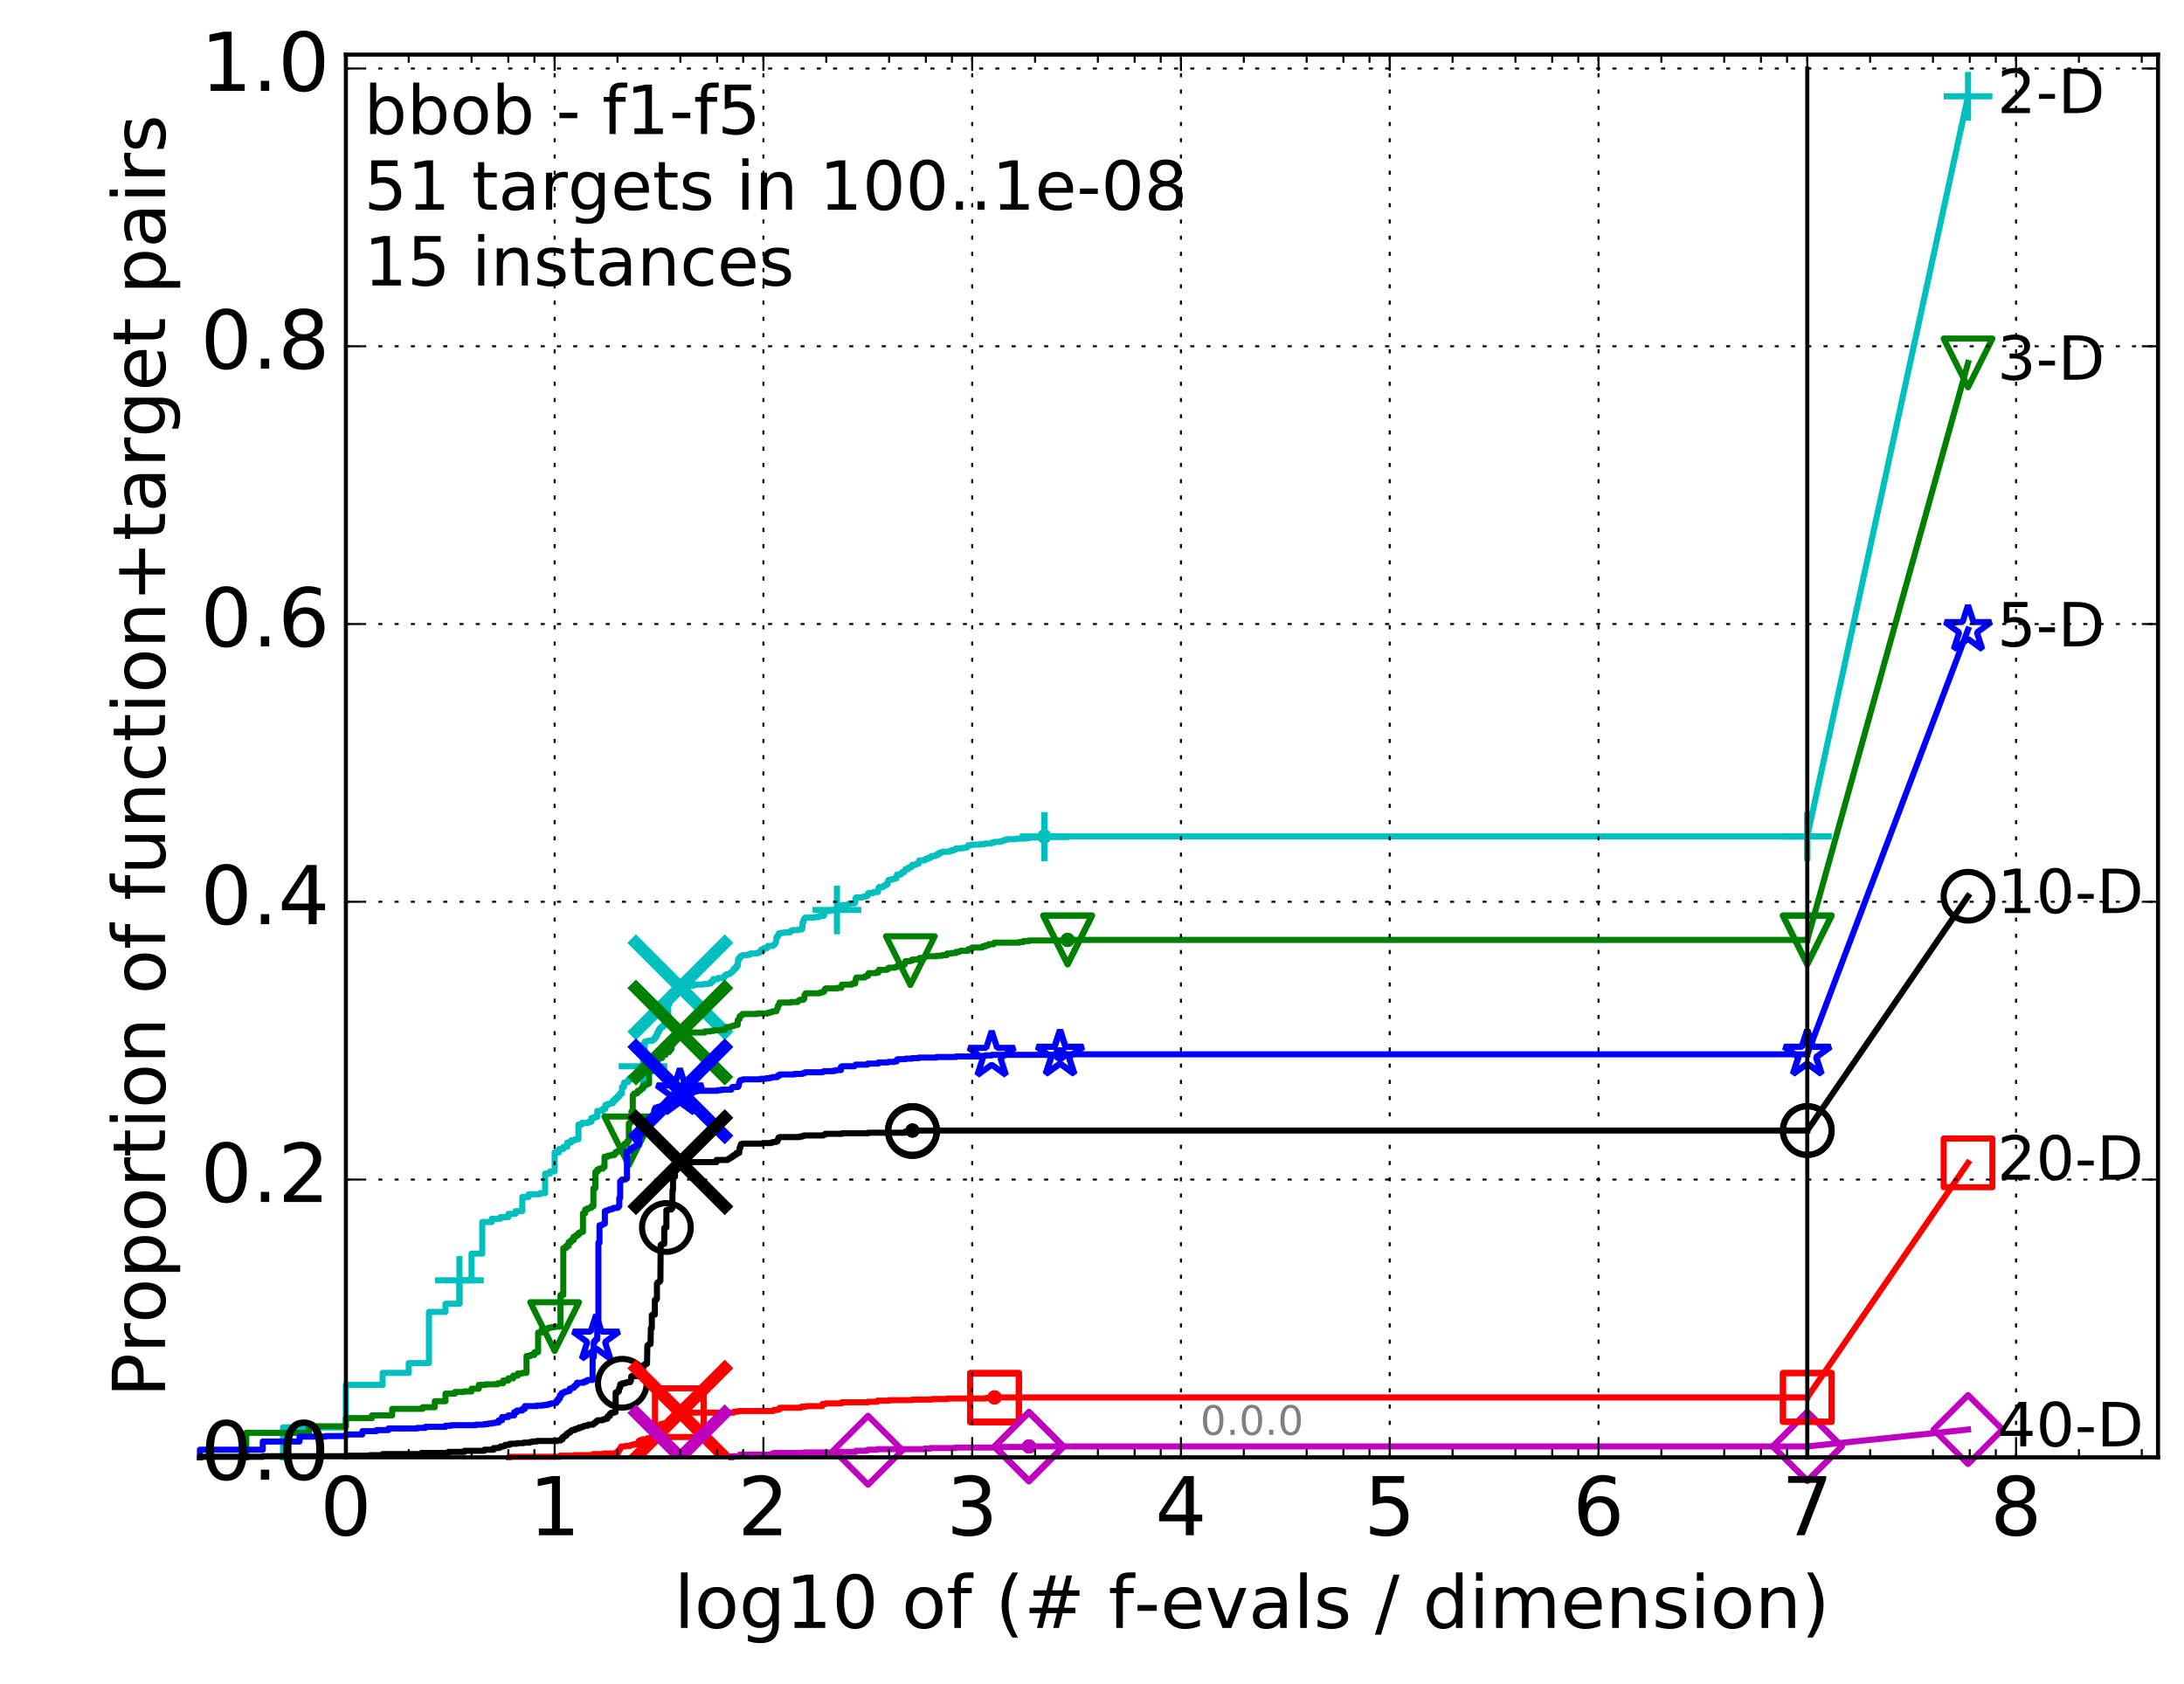 <?xml version="1.0" encoding="utf-8" standalone="no"?>
<!DOCTYPE svg PUBLIC "-//W3C//DTD SVG 1.1//EN"
  "http://www.w3.org/Graphics/SVG/1.1/DTD/svg11.dtd">
<!-- Created with matplotlib (http://matplotlib.org/) -->
<svg height="415pt" version="1.1" viewBox="0 0 538 415" width="538pt" xmlns="http://www.w3.org/2000/svg" xmlns:xlink="http://www.w3.org/1999/xlink">
 <defs>
  <style type="text/css">
*{stroke-linecap:butt;stroke-linejoin:round;stroke-miterlimit:100000;}
  </style>
 </defs>
 <g id="figure_1">
  <g id="patch_1">
   <path d="M 0 415.456 
L 538.8 415.456 
L 538.8 0 
L 0 0 
z
" style="fill:#ffffff;"/>
  </g>
  <g id="axes_1">
   <g id="patch_2">
    <path d="M 85.2 359.056 
L 531.6 359.056 
L 531.6 13.456 
L 85.2 13.456 
z
" style="fill:#ffffff;"/>
   </g>
   <g id="line2d_1">
    <defs>
     <path d="M 0 1.5 
C 0.398 1.5 0.779 1.342 1.061 1.061 
C 1.342 0.779 1.5 0.398 1.5 0 
C 1.5 -0.398 1.342 -0.779 1.061 -1.061 
C 0.779 -1.342 0.398 -1.5 0 -1.5 
C -0.398 -1.5 -0.779 -1.342 -1.061 -1.061 
C -1.342 -0.779 -1.5 -0.398 -1.5 0 
C -1.5 0.398 -1.342 0.779 -1.061 1.061 
C -0.779 1.342 -0.398 1.5 0 1.5 
z
" id="m841d672f74" style="stroke:#00bfbf;stroke-width:0.5;"/>
    </defs>
    <g>
     <use style="fill:#00bfbf;stroke:#00bfbf;stroke-width:0.5;" x="257.253" xlink:href="#m841d672f74" y="206.083"/>
     <use style="fill:#00bfbf;stroke:#00bfbf;stroke-width:0.5;" x="257.253" xlink:href="#m841d672f74" y="206.083"/>
    </g>
   </g>
   <g id="line2d_2">
    <path d="M 69.718 359.056 
L 69.718 351.676 
L 85.2 351.676 
L 85.2 341.209 
L 94.256 341.209 
L 94.256 338.257 
L 100.682 338.257 
L 100.682 335.842 
L 105.665 335.842 
L 105.665 323.228 
L 109.738 323.228 
L 109.738 321.215 
L 113.181 321.215 
L 113.181 315.445 
L 116.163 315.445 
L 116.163 308.87 
L 118.794 308.87 
L 118.794 301.087 
L 121.147 301.087 
L 121.147 300.282 
L 123.276 300.282 
L 123.276 299.88 
L 125.219 299.88 
L 125.219 299.075 
L 127.007 299.075 
L 127.007 298.404 
L 128.662 298.404 
L 128.662 294.915 
L 130.203 294.915 
L 130.203 294.244 
L 132.999 294.244 
L 132.999 293.975 
L 134.275 293.975 
L 134.275 289.145 
L 135.483 289.145 
L 135.483 288.608 
L 136.629 288.608 
L 136.629 283.911 
L 137.718 283.911 
L 137.718 283.106 
L 138.757 283.106 
L 138.757 282.569 
L 139.75 282.569 
L 139.75 281.496 
L 140.701 281.496 
L 140.701 280.959 
L 141.613 280.959 
L 141.613 280.691 
L 142.489 280.691 
L 142.489 277.068 
L 143.331 277.068 
L 143.331 276.665 
L 144.927 276.665 
L 144.927 276.397 
L 145.685 276.397 
L 145.685 275.458 
L 146.417 275.458 
L 146.417 275.189 
L 147.126 275.189 
L 147.126 273.713 
L 148.48 273.713 
L 148.48 273.176 
L 149.128 273.176 
L 149.128 272.237 
L 149.757 272.237 
L 149.757 271.969 
L 150.369 271.969 
L 150.369 271.834 
L 150.964 271.834 
L 150.964 271.164 
L 151.545 271.164 
L 151.545 270.627 
L 152.11 270.627 
L 152.11 270.09 
L 152.662 270.09 
L 152.662 269.419 
L 153.2 269.419 
L 153.2 267.809 
L 153.725 267.809 
L 153.725 266.735 
L 154.239 266.735 
L 154.239 266.601 
L 154.741 266.601 
L 154.741 266.064 
L 155.232 266.064 
L 155.232 265.528 
L 156.182 265.528 
L 156.182 265.125 
L 156.643 265.125 
L 156.643 264.723 
L 157.094 264.723 
L 157.094 264.32 
L 157.536 264.32 
L 157.536 263.381 
L 157.97 263.381 
L 157.97 263.246 
L 158.396 263.246 
L 158.396 262.71 
L 158.813 262.71 
L 158.813 256.671 
L 159.223 256.671 
L 159.223 256.537 
L 159.625 256.537 
L 159.625 256.403 
L 160.791 256.403 
L 160.791 256.135 
L 161.166 256.135 
L 161.166 255.732 
L 161.535 255.732 
L 161.535 255.195 
L 161.899 255.195 
L 161.899 254.39 
L 162.256 254.39 
L 162.256 253.719 
L 162.608 253.719 
L 162.608 253.182 
L 162.954 253.182 
L 162.954 253.048 
L 163.295 253.048 
L 163.295 252.646 
L 163.631 252.646 
L 163.631 251.975 
L 163.962 251.975 
L 163.962 251.035 
L 164.288 251.035 
L 164.288 250.901 
L 164.609 250.901 
L 164.609 247.412 
L 164.926 247.412 
L 164.926 245.668 
L 165.238 245.668 
L 165.238 245.265 
L 165.546 245.265 
L 165.546 244.46 
L 166.15 244.46 
L 166.15 244.058 
L 166.738 244.058 
L 166.738 243.789 
L 167.026 243.789 
L 167.026 243.521 
L 167.311 243.521 
L 167.311 243.252 
L 168.143 243.252 
L 168.143 242.984 
L 169.465 242.984 
L 169.465 242.85 
L 170.955 242.85 
L 170.955 242.582 
L 173.236 242.582 
L 173.236 242.447 
L 174.5 242.447 
L 174.5 242.313 
L 175.107 242.313 
L 175.107 241.911 
L 175.502 241.911 
L 175.502 241.776 
L 175.697 241.776 
L 175.697 241.24 
L 176.833 241.24 
L 176.833 240.971 
L 178.263 240.971 
L 178.263 240.837 
L 178.436 240.837 
L 178.436 240.435 
L 178.607 240.435 
L 178.607 240.3 
L 178.945 240.3 
L 178.945 240.032 
L 179.607 240.032 
L 179.607 239.898 
L 179.931 239.898 
L 179.931 239.629 
L 180.091 239.629 
L 180.091 239.495 
L 180.408 239.495 
L 180.408 239.227 
L 180.72 239.227 
L 180.72 238.69 
L 181.18 238.69 
L 181.18 238.556 
L 181.332 238.556 
L 181.332 238.019 
L 181.632 238.019 
L 181.632 237.885 
L 181.78 237.885 
L 181.78 236.677 
L 181.928 236.677 
L 181.928 236.141 
L 182.074 236.141 
L 182.074 236.006 
L 182.364 236.006 
L 182.364 235.604 
L 182.65 235.604 
L 182.65 235.47 
L 182.933 235.47 
L 182.933 235.335 
L 184.163 235.335 
L 184.163 235.201 
L 184.818 235.201 
L 184.818 234.933 
L 186.436 234.933 
L 186.436 234.799 
L 187.029 234.799 
L 187.029 234.53 
L 187.377 234.53 
L 187.377 234.396 
L 187.492 234.396 
L 187.492 233.994 
L 188.169 233.994 
L 188.169 233.591 
L 189.04 233.591 
L 189.147 233.054 
L 190.388 233.054 
L 190.388 232.92 
L 190.588 232.92 
L 190.588 232.786 
L 190.787 232.786 
L 190.886 232.517 
L 190.984 232.517 
L 191.081 232.115 
L 191.179 232.115 
L 191.276 230.907 
L 191.372 230.907 
L 191.372 230.773 
L 191.659 230.773 
L 191.659 230.37 
L 191.848 230.37 
L 191.848 229.968 
L 192.315 229.968 
L 192.315 229.834 
L 193.308 229.834 
L 193.308 229.7 
L 194.677 229.7 
L 194.677 229.431 
L 194.925 229.431 
L 194.925 229.297 
L 195.17 229.297 
L 195.17 229.163 
L 196.586 229.163 
L 196.586 229.029 
L 197.409 229.029 
L 197.409 228.894 
L 197.628 228.894 
L 197.701 227.284 
L 197.918 227.284 
L 197.989 226.479 
L 198.203 226.479 
L 198.203 226.345 
L 198.344 226.345 
L 198.344 226.076 
L 200.684 226.076 
L 200.684 225.942 
L 201.797 225.942 
L 201.858 225.674 
L 202.858 225.674 
L 202.858 225.54 
L 203.03 225.54 
L 203.03 225.003 
L 203.144 225.003 
L 203.144 224.869 
L 203.258 224.869 
L 203.258 224.466 
L 204.253 224.466 
L 204.253 224.332 
L 204.998 224.332 
L 204.998 224.198 
L 206.169 224.198 
L 206.169 223.795 
L 207.045 223.795 
L 207.093 223.527 
L 207.188 223.527 
L 207.188 223.124 
L 207.377 223.124 
L 207.377 222.99 
L 208.921 222.99 
L 209.009 222.722 
L 209.183 222.722 
L 209.183 222.588 
L 210.57 222.588 
L 210.57 222.185 
L 210.692 222.185 
L 210.732 221.38 
L 210.854 221.38 
L 210.854 221.112 
L 212.408 221.112 
L 212.408 220.977 
L 213.074 220.977 
L 213.074 220.843 
L 213.471 220.843 
L 213.471 220.709 
L 213.72 220.709 
L 213.755 220.441 
L 213.861 220.441 
L 213.861 220.038 
L 215.093 220.038 
L 215.093 219.904 
L 215.226 219.904 
L 215.226 219.77 
L 216.292 219.77 
L 216.386 218.83 
L 216.511 218.83 
L 216.511 218.562 
L 217.549 218.562 
L 217.609 218.294 
L 217.727 218.294 
L 217.727 218.159 
L 218.167 218.159 
L 218.253 217.891 
L 218.654 217.891 
L 218.683 217.22 
L 218.768 217.22 
L 218.796 216.952 
L 218.88 216.952 
L 218.88 216.818 
L 219.38 216.818 
L 219.38 216.683 
L 219.869 216.683 
L 219.869 216.549 
L 220.374 216.549 
L 220.374 216.415 
L 220.842 216.415 
L 220.945 215.476 
L 221.922 215.476 
L 222.02 215.073 
L 222.166 215.073 
L 222.166 214.939 
L 222.67 214.939 
L 222.67 214.805 
L 222.811 214.805 
L 222.882 214.402 
L 222.976 214.402 
L 223.023 214.134 
L 223.757 214.134 
L 223.802 213.731 
L 224.226 213.731 
L 224.226 213.597 
L 224.621 213.597 
L 224.708 213.06 
L 225.536 213.06 
L 225.536 212.926 
L 225.929 212.926 
L 225.929 212.792 
L 226.295 212.792 
L 226.375 212.121 
L 226.435 212.121 
L 226.435 211.987 
L 227.852 211.987 
L 227.852 211.853 
L 227.983 211.853 
L 228.02 211.584 
L 228.718 211.584 
L 228.718 211.316 
L 229.307 211.316 
L 229.307 211.182 
L 229.43 211.182 
L 229.43 210.913 
L 230.374 210.913 
L 230.374 210.779 
L 230.674 210.779 
L 230.74 210.511 
L 231.343 210.511 
L 231.375 210.108 
L 231.962 210.108 
L 231.962 209.974 
L 232.102 209.974 
L 232.102 209.84 
L 233.807 209.84 
L 233.807 209.706 
L 234.334 209.706 
L 234.432 209.437 
L 235.189 209.437 
L 235.189 209.303 
L 235.431 209.303 
L 235.485 209.035 
L 236.996 209.035 
L 236.996 208.9 
L 237.997 208.9 
L 237.997 208.766 
L 238.258 208.766 
L 238.258 208.632 
L 238.434 208.632 
L 238.539 208.23 
L 239.351 208.23 
L 239.351 208.095 
L 241.523 208.095 
L 241.523 207.961 
L 242.685 207.961 
L 242.685 207.827 
L 244.209 207.827 
L 244.209 207.693 
L 244.568 207.693 
L 244.568 207.559 
L 244.956 207.559 
L 244.956 207.424 
L 246.329 207.424 
L 246.329 207.29 
L 246.961 207.29 
L 246.961 207.156 
L 247.247 207.156 
L 247.247 207.022 
L 247.537 207.022 
L 247.537 206.888 
L 248.151 206.888 
L 248.151 206.753 
L 250.453 206.753 
L 250.453 206.619 
L 252.539 206.619 
L 252.539 206.485 
L 253.556 206.485 
L 253.556 206.351 
L 255.827 206.351 
L 255.827 206.217 
L 257.253 206.217 
L 257.253 206.083 
L 445.2 206.083 
L 445.2 206.083 
" style="fill:none;stroke:#00bfbf;stroke-linecap:square;stroke-width:1.5;"/>
   </g>
   <g id="line2d_3">
    <defs>
     <path d="M -6 0 
L 6 0 
M 0 6 
L 0 -6 
" id="ma7aa82c936" style="stroke:#00bfbf;stroke-width:1.5;"/>
    </defs>
    <g>
     <use style="fill:none;stroke:#00bfbf;stroke-width:1.5;" x="113.181" xlink:href="#ma7aa82c936" y="315.445"/>
     <use style="fill:none;stroke:#00bfbf;stroke-width:1.5;" x="158.396" xlink:href="#ma7aa82c936" y="262.71"/>
     <use style="fill:none;stroke:#00bfbf;stroke-width:1.5;" x="206.169" xlink:href="#ma7aa82c936" y="224.198"/>
     <use style="fill:none;stroke:#00bfbf;stroke-width:1.5;" x="257.253" xlink:href="#ma7aa82c936" y="206.217"/>
     <use style="fill:none;stroke:#00bfbf;stroke-width:1.5;" x="257.253" xlink:href="#ma7aa82c936" y="206.083"/>
     <use style="fill:none;stroke:#00bfbf;stroke-width:1.5;" x="445.2" xlink:href="#ma7aa82c936" y="206.083"/>
    </g>
   </g>
   <g id="line2d_4"/>
   <g id="line2d_5">
    <path clip-path="url(#p4babdd4bef)" d="M 167.592 243.252 
" style="fill:none;stroke:#00bfbf;stroke-linecap:square;"/>
    <defs>
     <path d="M -12 12 
L 12 -12 
M -12 -12 
L 12 12 
" id="mc90cd7d999" style="stroke:#00bfbf;stroke-width:3.0;"/>
    </defs>
    <g clip-path="url(#p4babdd4bef)">
     <use style="fill:#00bfbf;stroke:#00bfbf;stroke-width:3.0;" x="167.592" xlink:href="#mc90cd7d999" y="243.252"/>
    </g>
   </g>
   <g id="line2d_6">
    <defs>
     <path d="M 0 1.5 
C 0.398 1.5 0.779 1.342 1.061 1.061 
C 1.342 0.779 1.5 0.398 1.5 0 
C 1.5 -0.398 1.342 -0.779 1.061 -1.061 
C 0.779 -1.342 0.398 -1.5 0 -1.5 
C -0.398 -1.5 -0.779 -1.342 -1.061 -1.061 
C -1.342 -0.779 -1.5 -0.398 -1.5 0 
C -1.5 0.398 -1.342 0.779 -1.061 1.061 
C -0.779 1.342 -0.398 1.5 0 1.5 
z
" id="mc62e9ebb2f" style="stroke:#008000;stroke-width:0.5;"/>
    </defs>
    <g>
     <use style="fill:#008000;stroke:#008000;stroke-width:0.5;" x="263" xlink:href="#mc62e9ebb2f" y="231.578"/>
     <use style="fill:#008000;stroke:#008000;stroke-width:0.5;" x="263" xlink:href="#mc62e9ebb2f" y="231.578"/>
    </g>
   </g>
   <g id="line2d_7">
    <path d="M 60.662 359.056 
L 60.662 353.018 
L 76.144 353.018 
L 76.144 351.408 
L 85.2 351.408 
L 85.2 349.395 
L 91.625 349.395 
L 91.625 348.724 
L 96.609 348.724 
L 96.609 347.114 
L 104.125 347.114 
L 104.125 346.711 
L 107.107 346.711 
L 107.107 345.235 
L 109.738 345.235 
L 109.738 343.356 
L 112.091 343.356 
L 112.091 342.954 
L 114.22 342.954 
L 114.22 342.82 
L 116.163 342.82 
L 116.163 342.149 
L 117.951 342.149 
L 117.951 341.209 
L 119.606 341.209 
L 119.606 341.075 
L 122.589 341.075 
L 122.589 340.807 
L 123.943 340.807 
L 123.943 340.136 
L 125.219 340.136 
L 125.219 339.599 
L 126.427 339.599 
L 126.427 338.928 
L 127.572 338.928 
L 127.572 338.391 
L 128.662 338.391 
L 128.662 338.257 
L 129.701 338.257 
L 129.701 334.097 
L 130.694 334.097 
L 130.694 333.829 
L 131.645 333.829 
L 131.645 333.158 
L 132.556 333.158 
L 132.556 328.327 
L 133.432 328.327 
L 133.432 327.522 
L 134.275 327.522 
L 134.275 327.388 
L 135.088 327.388 
L 135.088 327.12 
L 135.871 327.12 
L 135.871 326.986 
L 136.629 326.986 
L 136.629 326.851 
L 138.07 326.851 
L 138.07 319.068 
L 138.757 319.068 
L 138.757 307.528 
L 139.424 307.528 
L 139.424 306.992 
L 140.072 306.992 
L 140.072 306.052 
L 140.701 306.052 
L 140.701 305.516 
L 141.313 305.516 
L 141.313 304.71 
L 141.908 304.71 
L 141.908 304.308 
L 142.489 304.308 
L 142.489 303.771 
L 143.054 303.771 
L 143.054 303.503 
L 143.606 303.503 
L 143.606 298.94 
L 144.144 298.94 
L 144.144 298.001 
L 144.669 298.001 
L 144.669 297.733 
L 145.183 297.733 
L 145.183 297.598 
L 145.685 297.598 
L 145.685 297.196 
L 146.176 297.196 
L 146.176 292.768 
L 146.656 292.768 
L 146.656 288.742 
L 147.126 288.742 
L 147.126 288.205 
L 147.587 288.205 
L 147.587 287.937 
L 148.48 287.937 
L 148.48 287.534 
L 148.914 287.534 
L 148.914 284.985 
L 149.757 284.985 
L 149.757 284.716 
L 150.569 284.716 
L 150.569 284.582 
L 151.353 284.582 
L 151.353 284.18 
L 151.735 284.18 
L 151.735 283.777 
L 152.11 283.777 
L 152.11 283.643 
L 153.2 283.643 
L 153.2 282.569 
L 153.552 282.569 
L 153.552 282.167 
L 153.898 282.167 
L 153.898 281.764 
L 154.239 281.764 
L 154.239 281.63 
L 154.575 281.63 
L 154.575 281.093 
L 154.906 281.093 
L 154.906 276.799 
L 155.232 276.799 
L 155.232 276.397 
L 155.553 276.397 
L 155.553 273.847 
L 155.87 273.847 
L 155.87 269.822 
L 156.182 269.822 
L 156.182 269.419 
L 156.794 269.419 
L 156.794 269.285 
L 157.094 269.285 
L 157.094 268.748 
L 157.682 268.748 
L 157.682 268.48 
L 157.97 268.48 
L 157.97 268.211 
L 158.255 268.211 
L 158.255 267.809 
L 158.536 267.809 
L 158.536 267.406 
L 159.087 267.406 
L 159.087 267.138 
L 159.625 267.138 
L 159.625 267.004 
L 159.89 267.004 
L 159.89 263.917 
L 160.664 263.917 
L 160.664 262.576 
L 161.657 262.576 
L 161.657 261.77 
L 161.899 261.77 
L 161.899 260.965 
L 162.374 260.965 
L 162.374 260.831 
L 162.608 260.831 
L 162.608 260.697 
L 163.068 260.697 
L 163.068 260.026 
L 163.519 260.026 
L 163.519 259.892 
L 163.962 259.892 
L 163.962 259.355 
L 164.18 259.355 
L 164.18 259.221 
L 164.821 259.221 
L 164.821 258.684 
L 165.238 258.684 
L 165.238 258.416 
L 165.444 258.416 
L 165.444 257.208 
L 165.85 257.208 
L 165.85 256.403 
L 166.051 256.403 
L 166.051 256.135 
L 166.249 256.135 
L 166.249 255.598 
L 166.834 255.598 
L 166.834 255.195 
L 167.216 255.195 
L 167.216 254.927 
L 167.405 254.927 
L 167.405 254.39 
L 173.594 254.39 
L 173.594 254.122 
L 174.973 254.122 
L 174.973 253.988 
L 175.891 253.988 
L 175.891 253.853 
L 177.5 253.853 
L 177.5 253.719 
L 178.663 253.719 
L 178.663 253.317 
L 178.889 253.317 
L 178.889 253.182 
L 179.001 253.182 
L 179.001 253.048 
L 179.877 253.048 
L 179.877 252.914 
L 180.302 252.914 
L 180.302 252.78 
L 180.823 252.78 
L 180.823 252.646 
L 181.13 252.646 
L 181.13 252.511 
L 181.731 252.511 
L 181.731 251.304 
L 181.928 251.304 
L 182.025 251.035 
L 182.22 251.035 
L 182.22 250.364 
L 182.412 250.364 
L 182.412 250.23 
L 182.698 250.23 
L 182.698 250.096 
L 182.886 250.096 
L 182.886 249.828 
L 186.516 249.828 
L 186.516 249.694 
L 189.147 249.694 
L 189.147 249.559 
L 189.499 249.559 
L 189.499 249.425 
L 190.05 249.425 
L 190.05 249.291 
L 190.321 249.291 
L 190.321 249.157 
L 191.243 249.157 
L 191.308 248.754 
L 191.372 248.754 
L 191.436 248.486 
L 191.564 248.486 
L 191.627 247.815 
L 191.691 247.815 
L 191.691 247.681 
L 191.88 247.681 
L 191.942 247.278 
L 192.005 247.278 
L 192.005 247.01 
L 194.87 247.01 
L 194.87 246.876 
L 196.459 246.876 
L 196.459 246.741 
L 196.611 246.741 
L 196.611 246.607 
L 196.813 246.607 
L 196.813 246.473 
L 197.014 246.473 
L 197.014 246.339 
L 197.894 246.339 
L 197.894 246.07 
L 198.132 246.07 
L 198.179 245.131 
L 198.368 245.131 
L 198.461 244.729 
L 201.878 244.729 
L 201.878 244.594 
L 202.315 244.594 
L 202.315 244.46 
L 202.781 244.46 
L 202.781 244.326 
L 203.011 244.326 
L 203.011 244.058 
L 203.125 244.058 
L 203.201 243.655 
L 203.464 243.655 
L 203.464 243.521 
L 206.235 243.521 
L 206.235 243.387 
L 207.267 243.387 
L 207.33 242.85 
L 207.393 242.85 
L 207.393 242.582 
L 209.88 242.582 
L 209.964 242.313 
L 210.678 242.313 
L 210.759 241.508 
L 210.813 241.508 
L 210.867 240.971 
L 211.001 240.971 
L 211.001 240.837 
L 213.013 240.837 
L 213.013 240.569 
L 213.471 240.569 
L 213.471 240.435 
L 213.826 240.435 
L 213.873 239.898 
L 213.99 239.898 
L 213.99 239.764 
L 215.76 239.764 
L 215.76 239.629 
L 216.376 239.629 
L 216.48 238.958 
L 218.417 238.958 
L 218.417 238.824 
L 218.758 238.824 
L 218.758 238.556 
L 218.983 238.556 
L 218.983 238.422 
L 220.409 238.422 
L 220.409 238.288 
L 220.911 238.288 
L 220.996 238.019 
L 221.081 238.019 
L 221.081 237.885 
L 222.415 237.885 
L 222.415 237.751 
L 222.717 237.751 
L 222.717 237.617 
L 222.874 237.617 
L 222.952 236.946 
L 223.061 236.946 
L 223.061 236.811 
L 224.256 236.811 
L 224.256 236.677 
L 224.751 236.677 
L 224.751 236.409 
L 226.348 236.409 
L 226.415 236.141 
L 226.509 236.141 
L 226.509 236.006 
L 227.536 236.006 
L 227.536 235.872 
L 227.902 235.872 
L 227.964 235.604 
L 230.773 235.604 
L 230.773 235.47 
L 232.055 235.47 
L 232.055 235.335 
L 233.219 235.335 
L 233.268 234.933 
L 234.418 234.933 
L 234.418 234.799 
L 235.512 234.799 
L 235.512 234.53 
L 236.264 234.53 
L 236.264 234.396 
L 236.554 234.396 
L 236.554 234.262 
L 238.465 234.262 
L 238.504 233.859 
L 239.381 233.859 
L 239.419 233.457 
L 241.957 233.457 
L 241.957 233.188 
L 242.711 233.188 
L 242.743 232.92 
L 243.502 232.92 
L 243.502 232.652 
L 244.748 232.652 
L 244.748 232.517 
L 244.918 232.517 
L 244.918 232.249 
L 251.033 232.249 
L 251.033 232.115 
L 252.053 232.115 
L 252.104 231.847 
L 253.53 231.847 
L 253.53 231.712 
L 263 231.712 
L 263 231.578 
L 445.2 231.578 
L 445.2 231.578 
" style="fill:none;stroke:#008000;stroke-linecap:square;stroke-width:1.5;"/>
   </g>
   <g id="line2d_8">
    <defs>
     <path d="M -0 6 
L 6 -6 
L -6 -6 
z
" id="mfba07ab7cb" style="stroke:#008000;stroke-linejoin:miter;stroke-width:1.5;"/>
    </defs>
    <g>
     <use style="fill:none;stroke:#008000;stroke-linejoin:miter;stroke-width:1.5;" x="136.629" xlink:href="#mfba07ab7cb" y="326.851"/>
     <use style="fill:none;stroke:#008000;stroke-linejoin:miter;stroke-width:1.5;" x="154.906" xlink:href="#mfba07ab7cb" y="281.093"/>
     <use style="fill:none;stroke:#008000;stroke-linejoin:miter;stroke-width:1.5;" x="224.256" xlink:href="#mfba07ab7cb" y="236.677"/>
     <use style="fill:none;stroke:#008000;stroke-linejoin:miter;stroke-width:1.5;" x="263" xlink:href="#mfba07ab7cb" y="231.578"/>
     <use style="fill:none;stroke:#008000;stroke-linejoin:miter;stroke-width:1.5;" x="263" xlink:href="#mfba07ab7cb" y="231.578"/>
     <use style="fill:none;stroke:#008000;stroke-linejoin:miter;stroke-width:1.5;" x="445.2" xlink:href="#mfba07ab7cb" y="231.578"/>
    </g>
   </g>
   <g id="line2d_9"/>
   <g id="line2d_10">
    <path clip-path="url(#p4babdd4bef)" d="M 167.592 254.39 
" style="fill:none;stroke:#008000;stroke-linecap:square;"/>
    <defs>
     <path d="M -12 12 
L 12 -12 
M -12 -12 
L 12 12 
" id="m0d77e057bd" style="stroke:#008000;stroke-width:3.0;"/>
    </defs>
    <g clip-path="url(#p4babdd4bef)">
     <use style="fill:#008000;stroke:#008000;stroke-width:3.0;" x="167.592" xlink:href="#m0d77e057bd" y="254.39"/>
    </g>
   </g>
   <g id="line2d_11">
    <defs>
     <path d="M 0 1.5 
C 0.398 1.5 0.779 1.342 1.061 1.061 
C 1.342 0.779 1.5 0.398 1.5 0 
C 1.5 -0.398 1.342 -0.779 1.061 -1.061 
C 0.779 -1.342 0.398 -1.5 0 -1.5 
C -0.398 -1.5 -0.779 -1.342 -1.061 -1.061 
C -1.342 -0.779 -1.5 -0.398 -1.5 0 
C -1.5 0.398 -1.342 0.779 -1.061 1.061 
C -0.779 1.342 -0.398 1.5 0 1.5 
z
" id="mdfe5614f90" style="stroke:#0000ff;stroke-width:0.5;"/>
    </defs>
    <g>
     <use style="fill:#0000ff;stroke:#0000ff;stroke-width:0.5;" x="261.128" xlink:href="#mdfe5614f90" y="259.758"/>
     <use style="fill:#0000ff;stroke:#0000ff;stroke-width:0.5;" x="261.128" xlink:href="#mdfe5614f90" y="259.758"/>
    </g>
   </g>
   <g id="line2d_12">
    <path d="M 49.253 359.056 
L 49.253 357.178 
L 64.735 357.178 
L 64.735 355.165 
L 73.791 355.165 
L 73.791 353.957 
L 80.216 353.957 
L 80.216 353.823 
L 85.2 353.823 
L 85.2 353.42 
L 89.272 353.42 
L 89.272 352.615 
L 92.715 352.615 
L 92.715 352.347 
L 95.698 352.347 
L 95.698 351.944 
L 102.81 351.944 
L 102.81 351.81 
L 104.754 351.81 
L 104.754 351.542 
L 109.738 351.542 
L 109.738 351.273 
L 111.179 351.273 
L 111.179 351.139 
L 117.253 351.139 
L 117.253 351.005 
L 119.285 351.005 
L 119.285 350.871 
L 120.235 350.871 
L 120.235 350.737 
L 121.147 350.737 
L 121.147 350.603 
L 122.023 350.603 
L 122.023 350.468 
L 122.866 350.468 
L 122.866 349.932 
L 123.678 349.932 
L 123.678 349.126 
L 125.219 349.126 
L 125.219 348.724 
L 126.661 348.724 
L 126.661 347.919 
L 127.348 347.919 
L 127.348 347.516 
L 128.662 347.516 
L 128.662 347.114 
L 129.291 347.114 
L 129.291 346.443 
L 132.196 346.443 
L 132.196 346.309 
L 133.773 346.309 
L 133.773 346.174 
L 134.766 346.174 
L 134.766 346.04 
L 135.247 346.04 
L 135.247 345.906 
L 135.717 345.906 
L 135.717 345.772 
L 136.629 345.772 
L 136.629 345.638 
L 137.071 345.638 
L 137.071 345.101 
L 137.505 345.101 
L 137.505 344.564 
L 137.93 344.564 
L 137.93 343.759 
L 138.348 343.759 
L 138.348 343.222 
L 138.757 343.222 
L 138.757 343.088 
L 139.16 343.088 
L 139.16 342.82 
L 139.944 342.82 
L 139.944 342.685 
L 140.325 342.685 
L 140.325 342.149 
L 140.701 342.149 
L 140.701 342.015 
L 141.07 342.015 
L 141.07 341.88 
L 141.433 341.88 
L 141.433 341.478 
L 141.79 341.478 
L 141.79 341.209 
L 142.142 341.209 
L 142.142 340.673 
L 143.822 340.673 
L 143.822 340.404 
L 144.461 340.404 
L 144.461 340.136 
L 144.773 340.136 
L 144.773 340.002 
L 145.981 340.002 
L 145.981 334.366 
L 146.272 334.366 
L 146.272 330.609 
L 146.561 330.609 
L 146.561 330.206 
L 146.845 330.206 
L 146.845 329.938 
L 147.126 329.938 
L 147.126 325.778 
L 147.404 325.778 
L 147.404 306.186 
L 147.678 306.186 
L 147.678 301.892 
L 148.216 301.892 
L 148.216 301.758 
L 148.48 301.758 
L 148.48 301.624 
L 148.741 301.624 
L 148.741 301.49 
L 149 301.49 
L 149 298.404 
L 149.255 298.404 
L 149.255 298.269 
L 149.757 298.269 
L 149.757 298.135 
L 150.004 298.135 
L 150.004 298.001 
L 150.489 298.001 
L 150.489 297.867 
L 150.964 297.867 
L 150.964 297.733 
L 151.198 297.733 
L 151.198 297.598 
L 152.11 297.598 
L 152.11 297.464 
L 152.332 297.464 
L 152.332 297.196 
L 152.552 297.196 
L 152.552 295.183 
L 152.77 295.183 
L 152.77 291.023 
L 152.986 291.023 
L 152.986 290.889 
L 153.2 290.889 
L 153.2 290.621 
L 154.035 290.621 
L 154.035 290.487 
L 154.239 290.487 
L 154.239 290.352 
L 154.441 290.352 
L 154.441 283.643 
L 155.037 283.643 
L 155.037 283.509 
L 155.232 283.509 
L 155.232 282.972 
L 155.807 282.972 
L 155.807 282.838 
L 155.995 282.838 
L 155.995 282.569 
L 156.551 282.569 
L 156.551 282.435 
L 156.734 282.435 
L 156.734 282.033 
L 157.449 282.033 
L 157.449 278.007 
L 157.624 278.007 
L 157.624 277.873 
L 157.798 277.873 
L 157.798 277.605 
L 158.48 277.605 
L 158.48 277.336 
L 158.978 277.336 
L 158.978 276.665 
L 159.141 276.665 
L 159.141 276.263 
L 159.304 276.263 
L 159.304 276.128 
L 159.784 276.128 
L 159.784 275.994 
L 160.254 275.994 
L 160.254 275.86 
L 161.166 275.86 
L 161.166 273.579 
L 161.315 273.579 
L 161.315 273.176 
L 161.462 273.176 
L 161.462 272.908 
L 161.899 272.908 
L 161.899 272.774 
L 162.327 272.774 
L 162.327 272.64 
L 163.564 272.64 
L 163.564 272.237 
L 164.736 272.237 
L 164.736 271.566 
L 165.238 271.566 
L 165.238 271.432 
L 165.485 271.432 
L 165.485 271.298 
L 165.608 271.298 
L 165.608 270.761 
L 165.85 270.761 
L 165.85 270.627 
L 165.971 270.627 
L 165.971 270.358 
L 166.328 270.358 
L 166.328 270.224 
L 166.68 270.224 
L 166.68 269.687 
L 167.026 269.687 
L 167.026 269.419 
L 167.14 269.419 
L 167.14 269.285 
L 167.48 269.285 
L 167.48 268.882 
L 171.757 268.882 
L 171.757 268.748 
L 176.722 268.748 
L 176.722 268.614 
L 177.738 268.614 
L 177.738 268.48 
L 180.154 268.48 
L 180.218 268.077 
L 180.281 268.077 
L 180.281 267.943 
L 180.408 267.943 
L 180.408 267.809 
L 181.81 267.809 
L 181.81 267.54 
L 181.986 267.54 
L 182.045 266.87 
L 182.103 266.87 
L 182.103 266.601 
L 182.22 266.601 
L 182.277 266.199 
L 182.622 266.199 
L 182.622 266.064 
L 183.017 266.064 
L 183.017 265.93 
L 187.331 265.93 
L 187.331 265.796 
L 188.717 265.796 
L 188.717 265.662 
L 189.652 265.662 
L 189.652 265.528 
L 190.226 265.528 
L 190.226 265.393 
L 191.449 265.393 
L 191.449 265.125 
L 191.602 265.125 
L 191.602 264.991 
L 192.092 264.991 
L 192.092 264.723 
L 195.731 264.723 
L 195.731 264.588 
L 197.614 264.588 
L 197.614 264.454 
L 198.075 264.454 
L 198.075 264.32 
L 198.33 264.32 
L 198.33 264.186 
L 202.58 264.186 
L 202.58 264.052 
L 202.996 264.052 
L 202.996 263.917 
L 205.34 263.917 
L 205.34 263.783 
L 205.97 263.783 
L 205.97 263.649 
L 207.16 263.649 
L 207.16 262.844 
L 207.349 262.844 
L 207.349 262.71 
L 210.472 262.71 
L 210.472 262.576 
L 210.668 262.576 
L 210.765 262.307 
L 213.699 262.307 
L 213.769 262.039 
L 216.367 262.039 
L 216.367 261.77 
L 218.751 261.77 
L 218.751 261.636 
L 220.269 261.636 
L 220.269 261.502 
L 220.904 261.502 
L 220.925 261.099 
L 221.068 261.099 
L 221.068 260.965 
L 223.083 260.965 
L 223.083 260.831 
L 224.69 260.831 
L 224.69 260.697 
L 226.343 260.697 
L 226.343 260.563 
L 230.714 260.563 
L 230.714 260.429 
L 235.496 260.429 
L 235.496 260.294 
L 241.921 260.294 
L 241.921 260.16 
L 242.708 260.16 
L 242.708 260.026 
L 244.287 260.026 
L 244.287 259.892 
L 261.128 259.892 
L 261.128 259.758 
L 445.2 259.758 
L 445.2 259.758 
" style="fill:none;stroke:#0000ff;stroke-linecap:square;stroke-width:1.5;"/>
   </g>
   <g id="line2d_13">
    <defs>
     <path d="M 0 -6 
L -1.347 -1.854 
L -5.706 -1.854 
L -2.18 0.708 
L -3.527 4.854 
L -0 2.292 
L 3.527 4.854 
L 2.18 0.708 
L 5.706 -1.854 
L 1.347 -1.854 
z
" id="me5549efb46" style="stroke:#0000ff;stroke-linejoin:bevel;stroke-width:1.5;"/>
    </defs>
    <g>
     <use style="fill:none;stroke:#0000ff;stroke-linejoin:bevel;stroke-width:1.5;" x="146.845" xlink:href="#me5549efb46" y="329.938"/>
     <use style="fill:none;stroke:#0000ff;stroke-linejoin:bevel;stroke-width:1.5;" x="167.48" xlink:href="#me5549efb46" y="269.285"/>
     <use style="fill:none;stroke:#0000ff;stroke-linejoin:bevel;stroke-width:1.5;" x="244.287" xlink:href="#me5549efb46" y="260.026"/>
     <use style="fill:none;stroke:#0000ff;stroke-linejoin:bevel;stroke-width:1.5;" x="261.128" xlink:href="#me5549efb46" y="259.758"/>
     <use style="fill:none;stroke:#0000ff;stroke-linejoin:bevel;stroke-width:1.5;" x="261.128" xlink:href="#me5549efb46" y="259.758"/>
     <use style="fill:none;stroke:#0000ff;stroke-linejoin:bevel;stroke-width:1.5;" x="445.2" xlink:href="#me5549efb46" y="259.758"/>
    </g>
   </g>
   <g id="line2d_14"/>
   <g id="line2d_15">
    <path clip-path="url(#p4babdd4bef)" d="M 167.592 268.882 
" style="fill:none;stroke:#0000ff;stroke-linecap:square;"/>
    <defs>
     <path d="M -12 12 
L 12 -12 
M -12 -12 
L 12 12 
" id="mb4fceb1853" style="stroke:#0000ff;stroke-width:3.0;"/>
    </defs>
    <g clip-path="url(#p4babdd4bef)">
     <use style="fill:#0000ff;stroke:#0000ff;stroke-width:3.0;" x="167.592" xlink:href="#mb4fceb1853" y="268.882"/>
    </g>
   </g>
   <g id="line2d_16">
    <defs>
     <path d="M 0 1.5 
C 0.398 1.5 0.779 1.342 1.061 1.061 
C 1.342 0.779 1.5 0.398 1.5 0 
C 1.5 -0.398 1.342 -0.779 1.061 -1.061 
C 0.779 -1.342 0.398 -1.5 0 -1.5 
C -0.398 -1.5 -0.779 -1.342 -1.061 -1.061 
C -1.342 -0.779 -1.5 -0.398 -1.5 0 
C -1.5 0.398 -1.342 0.779 -1.061 1.061 
C -0.779 1.342 -0.398 1.5 0 1.5 
z
" id="me1833bd093" style="stroke:#000000;stroke-width:0.5;"/>
    </defs>
    <g>
     <use style="stroke:#000000;stroke-width:0.5;" x="224.773" xlink:href="#me1833bd093" y="278.544"/>
     <use style="stroke:#000000;stroke-width:0.5;" x="224.773" xlink:href="#me1833bd093" y="278.544"/>
    </g>
   </g>
   <g id="line2d_17">
    <path d="M 49.253 359.056 
L 49.253 358.922 
L 64.735 358.922 
L 64.735 358.788 
L 85.2 358.788 
L 85.2 358.654 
L 91.06 358.654 
L 91.06 358.52 
L 94.256 358.52 
L 94.256 358.251 
L 103.803 358.251 
L 103.803 357.983 
L 110.47 357.983 
L 110.47 357.714 
L 114.422 357.714 
L 114.422 357.446 
L 119.285 357.446 
L 119.285 357.178 
L 121.589 357.178 
L 121.589 356.775 
L 122.866 356.775 
L 122.866 356.641 
L 123.276 356.641 
L 123.276 356.373 
L 124.074 356.373 
L 124.074 356.238 
L 124.462 356.238 
L 124.462 355.97 
L 125.588 355.97 
L 125.588 355.702 
L 127.348 355.702 
L 127.348 355.567 
L 128.979 355.567 
L 128.979 355.433 
L 130.499 355.433 
L 130.499 355.299 
L 131.079 355.299 
L 131.079 355.165 
L 132.196 355.165 
L 132.196 355.031 
L 137.289 355.031 
L 137.289 354.897 
L 138.14 354.897 
L 138.14 354.628 
L 138.553 354.628 
L 138.553 354.091 
L 138.959 354.091 
L 138.959 353.823 
L 139.358 353.823 
L 139.358 353.689 
L 139.555 353.689 
L 139.555 353.286 
L 139.75 353.286 
L 139.75 353.152 
L 139.944 353.152 
L 139.944 353.018 
L 140.325 353.018 
L 140.325 352.884 
L 140.514 352.884 
L 140.514 352.615 
L 140.701 352.615 
L 140.701 352.481 
L 140.886 352.481 
L 140.886 352.347 
L 141.613 352.347 
L 141.613 352.079 
L 142.142 352.079 
L 142.142 351.944 
L 142.66 351.944 
L 142.66 351.676 
L 143.331 351.676 
L 143.331 351.542 
L 143.66 351.542 
L 143.66 351.408 
L 143.984 351.408 
L 143.984 351.273 
L 144.773 351.273 
L 144.773 351.139 
L 144.927 351.139 
L 144.927 351.005 
L 146.127 351.005 
L 146.127 350.737 
L 146.417 350.737 
L 146.417 350.603 
L 146.561 350.603 
L 146.561 350.468 
L 146.845 350.468 
L 146.845 350.334 
L 146.986 350.334 
L 146.986 350.066 
L 147.265 350.066 
L 147.265 349.932 
L 148.348 349.932 
L 148.348 349.797 
L 148.741 349.797 
L 148.741 349.663 
L 149.128 349.663 
L 149.128 349.529 
L 149.632 349.529 
L 149.632 349.126 
L 149.757 349.126 
L 149.757 348.858 
L 150.248 348.858 
L 150.248 348.321 
L 150.609 348.321 
L 150.609 348.053 
L 151.314 348.053 
L 151.314 347.919 
L 151.659 347.919 
L 151.659 343.088 
L 152.11 343.088 
L 152.11 342.82 
L 152.443 342.82 
L 152.552 341.88 
L 152.77 341.88 
L 152.77 341.075 
L 153.306 341.075 
L 153.306 340.807 
L 154.035 340.807 
L 154.035 340.673 
L 154.441 340.673 
L 154.441 340.538 
L 155.232 340.538 
L 155.232 340.136 
L 155.425 340.136 
L 155.521 339.062 
L 157.094 339.062 
L 157.094 338.928 
L 157.272 338.928 
L 157.272 338.794 
L 157.449 338.794 
L 157.536 337.586 
L 157.711 337.586 
L 157.798 337.05 
L 158.141 337.05 
L 158.141 336.915 
L 158.396 336.915 
L 158.396 336.781 
L 158.563 336.781 
L 158.647 336.244 
L 158.813 336.244 
L 158.813 336.11 
L 159.223 336.11 
L 159.223 335.976 
L 159.385 335.976 
L 159.465 331.548 
L 159.545 331.548 
L 159.545 331.414 
L 159.705 331.414 
L 159.705 331.28 
L 159.863 331.28 
L 159.863 331.145 
L 160.254 331.145 
L 160.332 327.254 
L 160.563 327.254 
L 160.563 324.033 
L 160.715 324.033 
L 160.715 323.899 
L 161.315 323.899 
L 161.315 320.276 
L 161.681 320.276 
L 161.681 320.008 
L 161.826 320.008 
L 161.826 316.251 
L 161.971 316.251 
L 161.971 315.982 
L 162.185 315.982 
L 162.185 315.848 
L 162.468 315.848 
L 162.468 315.58 
L 162.677 315.58 
L 162.747 306.723 
L 163.091 306.723 
L 163.091 306.455 
L 163.631 306.455 
L 163.631 302.563 
L 163.764 302.563 
L 163.764 302.429 
L 164.158 302.429 
L 164.158 298.135 
L 164.481 298.135 
L 164.481 298.001 
L 165.362 298.001 
L 165.362 297.733 
L 165.608 297.733 
L 165.669 293.17 
L 165.79 293.17 
L 165.79 290.084 
L 165.971 290.084 
L 165.971 289.95 
L 166.269 289.95 
L 166.269 286.998 
L 166.387 286.998 
L 166.446 286.729 
L 166.505 286.729 
L 166.505 286.461 
L 166.68 286.461 
L 166.68 286.327 
L 176.498 286.327 
L 176.498 285.79 
L 179.278 285.79 
L 179.378 285.522 
L 179.705 285.522 
L 179.705 285.387 
L 179.834 285.387 
L 179.834 285.253 
L 180.154 285.253 
L 180.154 285.119 
L 180.376 285.119 
L 180.376 284.851 
L 180.751 284.851 
L 180.782 284.582 
L 181.18 284.582 
L 181.18 284.448 
L 181.422 284.448 
L 181.422 284.046 
L 182.103 284.046 
L 182.19 282.838 
L 182.364 282.838 
L 182.422 282.167 
L 182.508 282.167 
L 182.508 281.899 
L 182.905 281.899 
L 182.905 281.764 
L 187.968 281.764 
L 187.968 281.63 
L 189.941 281.63 
L 189.941 281.496 
L 190.408 281.496 
L 190.408 281.362 
L 191.198 281.362 
L 191.198 281.228 
L 191.487 281.228 
L 191.545 280.825 
L 191.697 280.825 
L 191.754 280.288 
L 192.017 280.288 
L 192.017 280.154 
L 196.994 280.154 
L 196.994 280.02 
L 197.628 280.02 
L 197.628 279.886 
L 198.018 279.886 
L 198.018 279.752 
L 202.824 279.752 
L 202.824 279.617 
L 203.11 279.617 
L 203.11 279.483 
L 203.314 279.483 
L 203.314 279.349 
L 207.424 279.349 
L 207.424 279.215 
L 213.861 279.215 
L 213.861 279.081 
L 222.976 279.081 
L 222.999 278.812 
L 224.773 278.812 
L 224.773 278.544 
L 445.2 278.544 
L 445.2 278.544 
" style="fill:none;stroke:#000000;stroke-linecap:square;stroke-width:1.5;"/>
   </g>
   <g id="line2d_18">
    <defs>
     <path d="M 0 6 
C 1.591 6 3.117 5.368 4.243 4.243 
C 5.368 3.117 6 1.591 6 0 
C 6 -1.591 5.368 -3.117 4.243 -4.243 
C 3.117 -5.368 1.591 -6 0 -6 
C -1.591 -6 -3.117 -5.368 -4.243 -4.243 
C -5.368 -3.117 -6 -1.591 -6 0 
C -6 1.591 -5.368 3.117 -4.243 4.243 
C -3.117 5.368 -1.591 6 0 6 
z
" id="m01c2a15596" style="stroke:#000000;stroke-width:1.5;"/>
    </defs>
    <g>
     <use style="fill:none;stroke:#000000;stroke-width:1.5;" x="153.306" xlink:href="#m01c2a15596" y="340.807"/>
     <use style="fill:none;stroke:#000000;stroke-width:1.5;" x="164.158" xlink:href="#m01c2a15596" y="302.429"/>
     <use style="fill:none;stroke:#000000;stroke-width:1.5;" x="224.773" xlink:href="#m01c2a15596" y="278.812"/>
     <use style="fill:none;stroke:#000000;stroke-width:1.5;" x="224.773" xlink:href="#m01c2a15596" y="278.544"/>
     <use style="fill:none;stroke:#000000;stroke-width:1.5;" x="224.773" xlink:href="#m01c2a15596" y="278.544"/>
     <use style="fill:none;stroke:#000000;stroke-width:1.5;" x="445.2" xlink:href="#m01c2a15596" y="278.544"/>
    </g>
   </g>
   <g id="line2d_19"/>
   <g id="line2d_20">
    <path clip-path="url(#p4babdd4bef)" d="M 167.592 286.327 
" style="fill:none;stroke:#000000;stroke-linecap:square;"/>
    <defs>
     <path d="M -12 12 
L 12 -12 
M -12 -12 
L 12 12 
" id="md1ba2aad2d" style="stroke:#000000;stroke-width:3.0;"/>
    </defs>
    <g clip-path="url(#p4babdd4bef)">
     <use style="stroke:#000000;stroke-width:3.0;" x="167.592" xlink:href="#md1ba2aad2d" y="286.327"/>
    </g>
   </g>
   <g id="line2d_21">
    <defs>
     <path d="M 0 1.5 
C 0.398 1.5 0.779 1.342 1.061 1.061 
C 1.342 0.779 1.5 0.398 1.5 0 
C 1.5 -0.398 1.342 -0.779 1.061 -1.061 
C 0.779 -1.342 0.398 -1.5 0 -1.5 
C -0.398 -1.5 -0.779 -1.342 -1.061 -1.061 
C -1.342 -0.779 -1.5 -0.398 -1.5 0 
C -1.5 0.398 -1.342 0.779 -1.061 1.061 
C -0.779 1.342 -0.398 1.5 0 1.5 
z
" id="mada59085ab" style="stroke:#ff0000;stroke-width:0.5;"/>
    </defs>
    <g>
     <use style="fill:#ff0000;stroke:#ff0000;stroke-width:0.5;" x="244.992" xlink:href="#mada59085ab" y="344.296"/>
     <use style="fill:#ff0000;stroke:#ff0000;stroke-width:0.5;" x="244.992" xlink:href="#mada59085ab" y="344.296"/>
    </g>
   </g>
   <g id="line2d_22">
    <path d="M 125.405 359.056 
L 125.405 358.922 
L 137.93 358.922 
L 137.93 358.654 
L 141.523 358.654 
L 141.523 358.52 
L 146.054 358.52 
L 146.054 358.251 
L 148.741 358.251 
L 148.741 358.117 
L 151.545 358.117 
L 151.545 357.983 
L 151.716 357.983 
L 151.716 357.849 
L 152.332 357.849 
L 152.332 357.312 
L 152.607 357.312 
L 152.607 357.044 
L 152.77 357.044 
L 152.77 356.775 
L 152.932 356.775 
L 153.04 356.373 
L 154.137 356.373 
L 154.137 356.238 
L 155.28 356.238 
L 155.28 356.104 
L 155.521 356.104 
L 155.521 355.97 
L 156.089 355.97 
L 156.089 355.836 
L 156.96 355.836 
L 156.96 355.702 
L 157.139 355.702 
L 157.139 355.433 
L 157.36 355.433 
L 157.36 355.031 
L 157.536 355.031 
L 157.536 354.897 
L 157.97 354.897 
L 157.97 354.762 
L 158.311 354.762 
L 158.311 354.628 
L 159.304 354.628 
L 159.304 354.494 
L 159.425 354.494 
L 159.425 354.36 
L 160.715 354.36 
L 160.715 354.226 
L 161.278 354.226 
L 161.388 353.286 
L 161.425 353.286 
L 161.535 353.018 
L 161.572 353.018 
L 161.572 352.481 
L 161.718 352.481 
L 161.718 352.347 
L 161.863 352.347 
L 161.863 352.213 
L 162.114 352.213 
L 162.149 351.944 
L 162.291 351.944 
L 162.291 351.81 
L 162.503 351.81 
L 162.573 351.139 
L 162.643 351.139 
L 162.747 350.871 
L 163.261 350.871 
L 163.261 350.737 
L 164.673 350.737 
L 164.673 350.334 
L 164.831 350.334 
L 164.926 349.932 
L 165.083 349.932 
L 165.145 349.663 
L 165.238 349.663 
L 165.3 349.395 
L 165.393 349.395 
L 165.393 349.261 
L 165.76 349.261 
L 165.76 348.858 
L 165.971 348.858 
L 165.971 348.59 
L 166.18 348.59 
L 166.18 348.321 
L 167.339 348.321 
L 167.339 348.053 
L 180.735 348.053 
L 180.735 347.919 
L 180.859 347.919 
L 180.859 347.785 
L 181.928 347.785 
L 181.928 347.65 
L 190.458 347.65 
L 190.558 347.382 
L 191.535 347.382 
L 191.535 347.248 
L 192.045 347.248 
L 192.045 346.845 
L 197.313 346.845 
L 197.416 346.577 
L 198.492 346.577 
L 198.492 346.443 
L 202.551 346.443 
L 202.609 345.906 
L 203.416 345.906 
L 203.416 345.772 
L 207.316 345.772 
L 207.349 345.503 
L 213.84 345.503 
L 213.84 345.369 
L 216.124 345.369 
L 216.156 345.101 
L 218.995 345.101 
L 218.995 344.967 
L 224.76 344.967 
L 224.76 344.832 
L 229.502 344.832 
L 229.502 344.698 
L 233.274 344.698 
L 233.274 344.564 
L 242.792 344.564 
L 242.792 344.43 
L 244.992 344.43 
L 244.992 344.296 
L 445.2 344.296 
L 445.2 344.296 
" style="fill:none;stroke:#ff0000;stroke-linecap:square;stroke-width:1.5;"/>
   </g>
   <g id="line2d_23">
    <defs>
     <path d="M -6 6 
L 6 6 
L 6 -6 
L -6 -6 
z
" id="mfcfba616c3" style="stroke:#ff0000;stroke-linejoin:miter;stroke-width:1.5;"/>
    </defs>
    <g>
     <use style="fill:none;stroke:#ff0000;stroke-linejoin:miter;stroke-width:1.5;" x="167.339" xlink:href="#mfcfba616c3" y="348.053"/>
     <use style="fill:none;stroke:#ff0000;stroke-linejoin:miter;stroke-width:1.5;" x="244.992" xlink:href="#mfcfba616c3" y="344.43"/>
     <use style="fill:none;stroke:#ff0000;stroke-linejoin:miter;stroke-width:1.5;" x="244.992" xlink:href="#mfcfba616c3" y="344.296"/>
     <use style="fill:none;stroke:#ff0000;stroke-linejoin:miter;stroke-width:1.5;" x="244.992" xlink:href="#mfcfba616c3" y="344.296"/>
     <use style="fill:none;stroke:#ff0000;stroke-linejoin:miter;stroke-width:1.5;" x="445.2" xlink:href="#mfcfba616c3" y="344.296"/>
    </g>
   </g>
   <g id="line2d_24"/>
   <g id="line2d_25">
    <path clip-path="url(#p4babdd4bef)" d="M 167.592 348.053 
" style="fill:none;stroke:#ff0000;stroke-linecap:square;"/>
    <defs>
     <path d="M -12 12 
L 12 -12 
M -12 -12 
L 12 12 
" id="mc9822c5089" style="stroke:#ff0000;stroke-width:3.0;"/>
    </defs>
    <g clip-path="url(#p4babdd4bef)">
     <use style="fill:#ff0000;stroke:#ff0000;stroke-width:3.0;" x="167.592" xlink:href="#mc9822c5089" y="348.053"/>
    </g>
   </g>
   <g id="line2d_26">
    <defs>
     <path d="M 0 1.5 
C 0.398 1.5 0.779 1.342 1.061 1.061 
C 1.342 0.779 1.5 0.398 1.5 0 
C 1.5 -0.398 1.342 -0.779 1.061 -1.061 
C 0.779 -1.342 0.398 -1.5 0 -1.5 
C -0.398 -1.5 -0.779 -1.342 -1.061 -1.061 
C -1.342 -0.779 -1.5 -0.398 -1.5 0 
C -1.5 0.398 -1.342 0.779 -1.061 1.061 
C -0.779 1.342 -0.398 1.5 0 1.5 
z
" id="m54cf2e7003" style="stroke:#bf00bf;stroke-width:0.5;"/>
    </defs>
    <g>
     <use style="fill:#bf00bf;stroke:#bf00bf;stroke-width:0.5;" x="253.468" xlink:href="#m54cf2e7003" y="356.373"/>
     <use style="fill:#bf00bf;stroke:#bf00bf;stroke-width:0.5;" x="253.468" xlink:href="#m54cf2e7003" y="356.373"/>
    </g>
   </g>
   <g id="line2d_27">
    <path d="M 180.139 359.056 
L 180.139 358.788 
L 182.234 358.788 
L 182.234 358.385 
L 190.216 358.385 
L 190.216 358.117 
L 190.593 358.117 
L 190.593 357.983 
L 198.139 357.983 
L 198.139 357.849 
L 206.675 357.849 
L 206.675 357.714 
L 210.817 357.714 
L 210.817 357.446 
L 213.473 357.446 
L 213.473 357.312 
L 213.829 357.312 
L 213.829 357.178 
L 216.167 357.178 
L 216.167 357.044 
L 227.707 357.044 
L 227.707 356.909 
L 229.171 356.909 
L 229.171 356.775 
L 235.328 356.775 
L 235.328 356.641 
L 246.843 356.641 
L 246.843 356.507 
L 253.468 356.507 
L 253.468 356.373 
L 445.2 356.373 
" style="fill:none;stroke:#bf00bf;stroke-linecap:square;stroke-width:1.5;"/>
   </g>
   <g id="line2d_28">
    <defs>
     <path d="M -0 8.485 
L 8.485 0 
L 0 -8.485 
L -8.485 -0 
z
" id="m8334708bdc" style="stroke:#bf00bf;stroke-linejoin:miter;stroke-width:1.5;"/>
    </defs>
    <g>
     <use style="fill:none;stroke:#bf00bf;stroke-linejoin:miter;stroke-width:1.5;" x="213.829" xlink:href="#m8334708bdc" y="357.312"/>
     <use style="fill:none;stroke:#bf00bf;stroke-linejoin:miter;stroke-width:1.5;" x="253.468" xlink:href="#m8334708bdc" y="356.507"/>
     <use style="fill:none;stroke:#bf00bf;stroke-linejoin:miter;stroke-width:1.5;" x="253.468" xlink:href="#m8334708bdc" y="356.373"/>
     <use style="fill:none;stroke:#bf00bf;stroke-linejoin:miter;stroke-width:1.5;" x="253.468" xlink:href="#m8334708bdc" y="356.373"/>
     <use style="fill:none;stroke:#bf00bf;stroke-linejoin:miter;stroke-width:1.5;" x="445.2" xlink:href="#m8334708bdc" y="356.373"/>
    </g>
   </g>
   <g id="line2d_29"/>
   <g id="line2d_30">
    <path clip-path="url(#p4babdd4bef)" d="M 167.592 359.056 
" style="fill:none;stroke:#bf00bf;stroke-linecap:square;"/>
    <defs>
     <path d="M -12 12 
L 12 -12 
M -12 -12 
L 12 12 
" id="m57b6468547" style="stroke:#bf00bf;stroke-width:3.0;"/>
    </defs>
    <g clip-path="url(#p4babdd4bef)">
     <use style="fill:#bf00bf;stroke:#bf00bf;stroke-width:3.0;" x="167.592" xlink:href="#m57b6468547" y="359.056"/>
    </g>
   </g>
   <g id="line2d_31">
    <path d="M 445.2 356.373 
L 484.8 352.213 
" style="fill:none;stroke:#bf00bf;stroke-linecap:square;stroke-width:1.5;"/>
    <g>
     <use style="fill:none;stroke:#bf00bf;stroke-linejoin:miter;stroke-width:1.5;" x="445.2" xlink:href="#m8334708bdc" y="356.373"/>
     <use style="fill:none;stroke:#bf00bf;stroke-linejoin:miter;stroke-width:1.5;" x="484.8" xlink:href="#m8334708bdc" y="352.213"/>
    </g>
   </g>
   <g id="line2d_32">
    <path d="M 445.2 344.296 
L 484.8 286.515 
" style="fill:none;stroke:#ff0000;stroke-linecap:square;stroke-width:1.5;"/>
    <g>
     <use style="fill:none;stroke:#ff0000;stroke-linejoin:miter;stroke-width:1.5;" x="445.2" xlink:href="#mfcfba616c3" y="344.296"/>
     <use style="fill:none;stroke:#ff0000;stroke-linejoin:miter;stroke-width:1.5;" x="484.8" xlink:href="#mfcfba616c3" y="286.515"/>
    </g>
   </g>
   <g id="line2d_33">
    <path d="M 445.2 278.544 
L 484.8 220.816 
" style="fill:none;stroke:#000000;stroke-linecap:square;stroke-width:1.5;"/>
    <g>
     <use style="fill:none;stroke:#000000;stroke-width:1.5;" x="445.2" xlink:href="#m01c2a15596" y="278.544"/>
     <use style="fill:none;stroke:#000000;stroke-width:1.5;" x="484.8" xlink:href="#m01c2a15596" y="220.816"/>
    </g>
   </g>
   <g id="line2d_34">
    <path d="M 445.2 259.758 
L 484.8 155.118 
" style="fill:none;stroke:#0000ff;stroke-linecap:square;stroke-width:1.5;"/>
    <g>
     <use style="fill:none;stroke:#0000ff;stroke-linejoin:bevel;stroke-width:1.5;" x="445.2" xlink:href="#me5549efb46" y="259.758"/>
     <use style="fill:none;stroke:#0000ff;stroke-linejoin:bevel;stroke-width:1.5;" x="484.8" xlink:href="#me5549efb46" y="155.118"/>
    </g>
   </g>
   <g id="line2d_35">
    <path d="M 445.2 231.578 
L 484.8 89.42 
" style="fill:none;stroke:#008000;stroke-linecap:square;stroke-width:1.5;"/>
    <g>
     <use style="fill:none;stroke:#008000;stroke-linejoin:miter;stroke-width:1.5;" x="445.2" xlink:href="#mfba07ab7cb" y="231.578"/>
     <use style="fill:none;stroke:#008000;stroke-linejoin:miter;stroke-width:1.5;" x="484.8" xlink:href="#mfba07ab7cb" y="89.42"/>
    </g>
   </g>
   <g id="line2d_36">
    <path d="M 445.2 206.083 
L 484.8 23.722 
" style="fill:none;stroke:#00bfbf;stroke-linecap:square;stroke-width:1.5;"/>
    <g>
     <use style="fill:none;stroke:#00bfbf;stroke-width:1.5;" x="445.2" xlink:href="#ma7aa82c936" y="206.083"/>
     <use style="fill:none;stroke:#00bfbf;stroke-width:1.5;" x="484.8" xlink:href="#ma7aa82c936" y="23.722"/>
    </g>
   </g>
   <g id="line2d_37">
    <path d="M 445.2 359.056 
L 445.2 16.878 
" style="fill:none;stroke:#000000;stroke-linecap:square;"/>
   </g>
   <g id="patch_3">
    <path d="M 85.2 13.456 
L 531.6 13.456 
" style="fill:none;stroke:#000000;stroke-linecap:square;stroke-linejoin:miter;"/>
   </g>
   <g id="patch_4">
    <path d="M 531.6 359.056 
L 531.6 13.456 
" style="fill:none;stroke:#000000;stroke-linecap:square;stroke-linejoin:miter;"/>
   </g>
   <g id="patch_5">
    <path d="M 85.2 359.056 
L 531.6 359.056 
" style="fill:none;stroke:#000000;stroke-linecap:square;stroke-linejoin:miter;"/>
   </g>
   <g id="patch_6">
    <path d="M 85.2 359.056 
L 85.2 13.456 
" style="fill:none;stroke:#000000;stroke-linecap:square;stroke-linejoin:miter;"/>
   </g>
   <g id="matplotlib.axis_1">
    <g id="xtick_1">
     <g id="line2d_38">
      <path clip-path="url(#p4babdd4bef)" d="M 85.2 359.056 
L 85.2 13.456 
" style="fill:none;stroke:#000000;stroke-dasharray:1,3;stroke-dashoffset:0.0;stroke-width:0.5;"/>
     </g>
     <g id="line2d_39">
      <defs>
       <path d="M 0 0 
L 0 -4 
" id="m04a5df4da5" style="stroke:#000000;stroke-width:0.5;"/>
      </defs>
      <g>
       <use style="stroke:#000000;stroke-width:0.5;" x="85.2" xlink:href="#m04a5df4da5" y="359.056"/>
      </g>
     </g>
     <g id="line2d_40">
      <defs>
       <path d="M 0 0 
L 0 4 
" id="m38594a6ff4" style="stroke:#000000;stroke-width:0.5;"/>
      </defs>
      <g>
       <use style="stroke:#000000;stroke-width:0.5;" x="85.2" xlink:href="#m38594a6ff4" y="13.456"/>
      </g>
     </g>
     <g id="text_1">
      <!-- 0 -->
      <defs>
       <path d="M 31.781 66.406 
Q 24.172 66.406 20.328 58.906 
Q 16.5 51.422 16.5 36.375 
Q 16.5 21.391 20.328 13.891 
Q 24.172 6.391 31.781 6.391 
Q 39.453 6.391 43.281 13.891 
Q 47.125 21.391 47.125 36.375 
Q 47.125 51.422 43.281 58.906 
Q 39.453 66.406 31.781 66.406 
M 31.781 74.219 
Q 44.047 74.219 50.516 64.516 
Q 56.984 54.828 56.984 36.375 
Q 56.984 17.969 50.516 8.266 
Q 44.047 -1.422 31.781 -1.422 
Q 19.531 -1.422 13.062 8.266 
Q 6.594 17.969 6.594 36.375 
Q 6.594 54.828 13.062 64.516 
Q 19.531 74.219 31.781 74.219 
" id="BitstreamVeraSans-Roman-30"/>
      </defs>
      <g transform="translate(78.838 378.253)scale(0.2 -0.2)">
       <use xlink:href="#BitstreamVeraSans-Roman-30"/>
      </g>
     </g>
    </g>
    <g id="xtick_2">
     <g id="line2d_41">
      <path clip-path="url(#p4babdd4bef)" d="M 136.629 359.056 
L 136.629 13.456 
" style="fill:none;stroke:#000000;stroke-dasharray:1,3;stroke-dashoffset:0.0;stroke-width:0.5;"/>
     </g>
     <g id="line2d_42">
      <g>
       <use style="stroke:#000000;stroke-width:0.5;" x="136.629" xlink:href="#m04a5df4da5" y="359.056"/>
      </g>
     </g>
     <g id="line2d_43">
      <g>
       <use style="stroke:#000000;stroke-width:0.5;" x="136.629" xlink:href="#m38594a6ff4" y="13.456"/>
      </g>
     </g>
     <g id="text_2">
      <!-- 1 -->
      <defs>
       <path d="M 12.406 8.297 
L 28.516 8.297 
L 28.516 63.922 
L 10.984 60.406 
L 10.984 69.391 
L 28.422 72.906 
L 38.281 72.906 
L 38.281 8.297 
L 54.391 8.297 
L 54.391 0 
L 12.406 0 
z
" id="BitstreamVeraSans-Roman-31"/>
      </defs>
      <g transform="translate(130.266 378.253)scale(0.2 -0.2)">
       <use xlink:href="#BitstreamVeraSans-Roman-31"/>
      </g>
     </g>
    </g>
    <g id="xtick_3">
     <g id="line2d_44">
      <path clip-path="url(#p4babdd4bef)" d="M 188.057 359.056 
L 188.057 13.456 
" style="fill:none;stroke:#000000;stroke-dasharray:1,3;stroke-dashoffset:0.0;stroke-width:0.5;"/>
     </g>
     <g id="line2d_45">
      <g>
       <use style="stroke:#000000;stroke-width:0.5;" x="188.057" xlink:href="#m04a5df4da5" y="359.056"/>
      </g>
     </g>
     <g id="line2d_46">
      <g>
       <use style="stroke:#000000;stroke-width:0.5;" x="188.057" xlink:href="#m38594a6ff4" y="13.456"/>
      </g>
     </g>
     <g id="text_3">
      <!-- 2 -->
      <defs>
       <path d="M 19.188 8.297 
L 53.609 8.297 
L 53.609 0 
L 7.328 0 
L 7.328 8.297 
Q 12.938 14.109 22.625 23.891 
Q 32.328 33.688 34.812 36.531 
Q 39.547 41.844 41.422 45.531 
Q 43.312 49.219 43.312 52.781 
Q 43.312 58.594 39.234 62.25 
Q 35.156 65.922 28.609 65.922 
Q 23.969 65.922 18.812 64.312 
Q 13.672 62.703 7.812 59.422 
L 7.812 69.391 
Q 13.766 71.781 18.938 73 
Q 24.125 74.219 28.422 74.219 
Q 39.75 74.219 46.484 68.547 
Q 53.219 62.891 53.219 53.422 
Q 53.219 48.922 51.531 44.891 
Q 49.859 40.875 45.406 35.406 
Q 44.188 33.984 37.641 27.219 
Q 31.109 20.453 19.188 8.297 
" id="BitstreamVeraSans-Roman-32"/>
      </defs>
      <g transform="translate(181.695 378.253)scale(0.2 -0.2)">
       <use xlink:href="#BitstreamVeraSans-Roman-32"/>
      </g>
     </g>
    </g>
    <g id="xtick_4">
     <g id="line2d_47">
      <path clip-path="url(#p4babdd4bef)" d="M 239.486 359.056 
L 239.486 13.456 
" style="fill:none;stroke:#000000;stroke-dasharray:1,3;stroke-dashoffset:0.0;stroke-width:0.5;"/>
     </g>
     <g id="line2d_48">
      <g>
       <use style="stroke:#000000;stroke-width:0.5;" x="239.486" xlink:href="#m04a5df4da5" y="359.056"/>
      </g>
     </g>
     <g id="line2d_49">
      <g>
       <use style="stroke:#000000;stroke-width:0.5;" x="239.486" xlink:href="#m38594a6ff4" y="13.456"/>
      </g>
     </g>
     <g id="text_4">
      <!-- 3 -->
      <defs>
       <path d="M 40.578 39.312 
Q 47.656 37.797 51.625 33 
Q 55.609 28.219 55.609 21.188 
Q 55.609 10.406 48.188 4.484 
Q 40.766 -1.422 27.094 -1.422 
Q 22.516 -1.422 17.656 -0.516 
Q 12.797 0.391 7.625 2.203 
L 7.625 11.719 
Q 11.719 9.328 16.594 8.109 
Q 21.484 6.891 26.812 6.891 
Q 36.078 6.891 40.938 10.547 
Q 45.797 14.203 45.797 21.188 
Q 45.797 27.641 41.281 31.266 
Q 36.766 34.906 28.719 34.906 
L 20.219 34.906 
L 20.219 43.016 
L 29.109 43.016 
Q 36.375 43.016 40.234 45.922 
Q 44.094 48.828 44.094 54.297 
Q 44.094 59.906 40.109 62.906 
Q 36.141 65.922 28.719 65.922 
Q 24.656 65.922 20.016 65.031 
Q 15.375 64.156 9.812 62.312 
L 9.812 71.094 
Q 15.438 72.656 20.344 73.438 
Q 25.25 74.219 29.594 74.219 
Q 40.828 74.219 47.359 69.109 
Q 53.906 64.016 53.906 55.328 
Q 53.906 49.266 50.438 45.094 
Q 46.969 40.922 40.578 39.312 
" id="BitstreamVeraSans-Roman-33"/>
      </defs>
      <g transform="translate(233.123 378.253)scale(0.2 -0.2)">
       <use xlink:href="#BitstreamVeraSans-Roman-33"/>
      </g>
     </g>
    </g>
    <g id="xtick_5">
     <g id="line2d_50">
      <path clip-path="url(#p4babdd4bef)" d="M 290.914 359.056 
L 290.914 13.456 
" style="fill:none;stroke:#000000;stroke-dasharray:1,3;stroke-dashoffset:0.0;stroke-width:0.5;"/>
     </g>
     <g id="line2d_51">
      <g>
       <use style="stroke:#000000;stroke-width:0.5;" x="290.914" xlink:href="#m04a5df4da5" y="359.056"/>
      </g>
     </g>
     <g id="line2d_52">
      <g>
       <use style="stroke:#000000;stroke-width:0.5;" x="290.914" xlink:href="#m38594a6ff4" y="13.456"/>
      </g>
     </g>
     <g id="text_5">
      <!-- 4 -->
      <defs>
       <path d="M 37.797 64.312 
L 12.891 25.391 
L 37.797 25.391 
z
M 35.203 72.906 
L 47.609 72.906 
L 47.609 25.391 
L 58.016 25.391 
L 58.016 17.188 
L 47.609 17.188 
L 47.609 0 
L 37.797 0 
L 37.797 17.188 
L 4.891 17.188 
L 4.891 26.703 
z
" id="BitstreamVeraSans-Roman-34"/>
      </defs>
      <g transform="translate(284.552 378.253)scale(0.2 -0.2)">
       <use xlink:href="#BitstreamVeraSans-Roman-34"/>
      </g>
     </g>
    </g>
    <g id="xtick_6">
     <g id="line2d_53">
      <path clip-path="url(#p4babdd4bef)" d="M 342.343 359.056 
L 342.343 13.456 
" style="fill:none;stroke:#000000;stroke-dasharray:1,3;stroke-dashoffset:0.0;stroke-width:0.5;"/>
     </g>
     <g id="line2d_54">
      <g>
       <use style="stroke:#000000;stroke-width:0.5;" x="342.343" xlink:href="#m04a5df4da5" y="359.056"/>
      </g>
     </g>
     <g id="line2d_55">
      <g>
       <use style="stroke:#000000;stroke-width:0.5;" x="342.343" xlink:href="#m38594a6ff4" y="13.456"/>
      </g>
     </g>
     <g id="text_6">
      <!-- 5 -->
      <defs>
       <path d="M 10.797 72.906 
L 49.516 72.906 
L 49.516 64.594 
L 19.828 64.594 
L 19.828 46.734 
Q 21.969 47.469 24.109 47.828 
Q 26.266 48.188 28.422 48.188 
Q 40.625 48.188 47.75 41.5 
Q 54.891 34.812 54.891 23.391 
Q 54.891 11.625 47.562 5.094 
Q 40.234 -1.422 26.906 -1.422 
Q 22.312 -1.422 17.547 -0.641 
Q 12.797 0.141 7.719 1.703 
L 7.719 11.625 
Q 12.109 9.234 16.797 8.062 
Q 21.484 6.891 26.703 6.891 
Q 35.156 6.891 40.078 11.328 
Q 45.016 15.766 45.016 23.391 
Q 45.016 31 40.078 35.438 
Q 35.156 39.891 26.703 39.891 
Q 22.75 39.891 18.812 39.016 
Q 14.891 38.141 10.797 36.281 
z
" id="BitstreamVeraSans-Roman-35"/>
      </defs>
      <g transform="translate(335.98 378.253)scale(0.2 -0.2)">
       <use xlink:href="#BitstreamVeraSans-Roman-35"/>
      </g>
     </g>
    </g>
    <g id="xtick_7">
     <g id="line2d_56">
      <path clip-path="url(#p4babdd4bef)" d="M 393.771 359.056 
L 393.771 13.456 
" style="fill:none;stroke:#000000;stroke-dasharray:1,3;stroke-dashoffset:0.0;stroke-width:0.5;"/>
     </g>
     <g id="line2d_57">
      <g>
       <use style="stroke:#000000;stroke-width:0.5;" x="393.771" xlink:href="#m04a5df4da5" y="359.056"/>
      </g>
     </g>
     <g id="line2d_58">
      <g>
       <use style="stroke:#000000;stroke-width:0.5;" x="393.771" xlink:href="#m38594a6ff4" y="13.456"/>
      </g>
     </g>
     <g id="text_7">
      <!-- 6 -->
      <defs>
       <path d="M 33.016 40.375 
Q 26.375 40.375 22.484 35.828 
Q 18.609 31.297 18.609 23.391 
Q 18.609 15.531 22.484 10.953 
Q 26.375 6.391 33.016 6.391 
Q 39.656 6.391 43.531 10.953 
Q 47.406 15.531 47.406 23.391 
Q 47.406 31.297 43.531 35.828 
Q 39.656 40.375 33.016 40.375 
M 52.594 71.297 
L 52.594 62.312 
Q 48.875 64.062 45.094 64.984 
Q 41.312 65.922 37.594 65.922 
Q 27.828 65.922 22.672 59.328 
Q 17.531 52.734 16.797 39.406 
Q 19.672 43.656 24.016 45.922 
Q 28.375 48.188 33.594 48.188 
Q 44.578 48.188 50.953 41.516 
Q 57.328 34.859 57.328 23.391 
Q 57.328 12.156 50.688 5.359 
Q 44.047 -1.422 33.016 -1.422 
Q 20.359 -1.422 13.672 8.266 
Q 6.984 17.969 6.984 36.375 
Q 6.984 53.656 15.188 63.938 
Q 23.391 74.219 37.203 74.219 
Q 40.922 74.219 44.703 73.484 
Q 48.484 72.75 52.594 71.297 
" id="BitstreamVeraSans-Roman-36"/>
      </defs>
      <g transform="translate(387.409 378.253)scale(0.2 -0.2)">
       <use xlink:href="#BitstreamVeraSans-Roman-36"/>
      </g>
     </g>
    </g>
    <g id="xtick_8">
     <g id="line2d_59">
      <path clip-path="url(#p4babdd4bef)" d="M 445.2 359.056 
L 445.2 13.456 
" style="fill:none;stroke:#000000;stroke-dasharray:1,3;stroke-dashoffset:0.0;stroke-width:0.5;"/>
     </g>
     <g id="line2d_60">
      <g>
       <use style="stroke:#000000;stroke-width:0.5;" x="445.2" xlink:href="#m04a5df4da5" y="359.056"/>
      </g>
     </g>
     <g id="line2d_61">
      <g>
       <use style="stroke:#000000;stroke-width:0.5;" x="445.2" xlink:href="#m38594a6ff4" y="13.456"/>
      </g>
     </g>
     <g id="text_8">
      <!-- 7 -->
      <defs>
       <path d="M 8.203 72.906 
L 55.078 72.906 
L 55.078 68.703 
L 28.609 0 
L 18.312 0 
L 43.219 64.594 
L 8.203 64.594 
z
" id="BitstreamVeraSans-Roman-37"/>
      </defs>
      <g transform="translate(438.837 378.253)scale(0.2 -0.2)">
       <use xlink:href="#BitstreamVeraSans-Roman-37"/>
      </g>
     </g>
    </g>
    <g id="xtick_9">
     <g id="line2d_62">
      <path clip-path="url(#p4babdd4bef)" d="M 496.629 359.056 
L 496.629 13.456 
" style="fill:none;stroke:#000000;stroke-dasharray:1,3;stroke-dashoffset:0.0;stroke-width:0.5;"/>
     </g>
     <g id="line2d_63">
      <g>
       <use style="stroke:#000000;stroke-width:0.5;" x="496.629" xlink:href="#m04a5df4da5" y="359.056"/>
      </g>
     </g>
     <g id="line2d_64">
      <g>
       <use style="stroke:#000000;stroke-width:0.5;" x="496.629" xlink:href="#m38594a6ff4" y="13.456"/>
      </g>
     </g>
     <g id="text_9">
      <!-- 8 -->
      <defs>
       <path d="M 31.781 34.625 
Q 24.75 34.625 20.719 30.859 
Q 16.703 27.094 16.703 20.516 
Q 16.703 13.922 20.719 10.156 
Q 24.75 6.391 31.781 6.391 
Q 38.812 6.391 42.859 10.172 
Q 46.922 13.969 46.922 20.516 
Q 46.922 27.094 42.891 30.859 
Q 38.875 34.625 31.781 34.625 
M 21.922 38.812 
Q 15.578 40.375 12.031 44.719 
Q 8.5 49.078 8.5 55.328 
Q 8.5 64.062 14.719 69.141 
Q 20.953 74.219 31.781 74.219 
Q 42.672 74.219 48.875 69.141 
Q 55.078 64.062 55.078 55.328 
Q 55.078 49.078 51.531 44.719 
Q 48 40.375 41.703 38.812 
Q 48.828 37.156 52.797 32.312 
Q 56.781 27.484 56.781 20.516 
Q 56.781 9.906 50.312 4.234 
Q 43.844 -1.422 31.781 -1.422 
Q 19.734 -1.422 13.25 4.234 
Q 6.781 9.906 6.781 20.516 
Q 6.781 27.484 10.781 32.312 
Q 14.797 37.156 21.922 38.812 
M 18.312 54.391 
Q 18.312 48.734 21.844 45.562 
Q 25.391 42.391 31.781 42.391 
Q 38.141 42.391 41.719 45.562 
Q 45.312 48.734 45.312 54.391 
Q 45.312 60.062 41.719 63.234 
Q 38.141 66.406 31.781 66.406 
Q 25.391 66.406 21.844 63.234 
Q 18.312 60.062 18.312 54.391 
" id="BitstreamVeraSans-Roman-38"/>
      </defs>
      <g transform="translate(490.266 378.253)scale(0.2 -0.2)">
       <use xlink:href="#BitstreamVeraSans-Roman-38"/>
      </g>
     </g>
    </g>
    <g id="xtick_10">
     <g id="line2d_65">
      <defs>
       <path d="M 0 0 
L 0 -2 
" id="m28fa91be90" style="stroke:#000000;stroke-width:0.5;"/>
      </defs>
      <g>
       <use style="stroke:#000000;stroke-width:0.5;" x="100.682" xlink:href="#m28fa91be90" y="359.056"/>
      </g>
     </g>
     <g id="line2d_66">
      <defs>
       <path d="M 0 0 
L 0 2 
" id="m9fd59a42dd" style="stroke:#000000;stroke-width:0.5;"/>
      </defs>
      <g>
       <use style="stroke:#000000;stroke-width:0.5;" x="100.682" xlink:href="#m9fd59a42dd" y="13.456"/>
      </g>
     </g>
    </g>
    <g id="xtick_11">
     <g id="line2d_67">
      <g>
       <use style="stroke:#000000;stroke-width:0.5;" x="116.163" xlink:href="#m28fa91be90" y="359.056"/>
      </g>
     </g>
     <g id="line2d_68">
      <g>
       <use style="stroke:#000000;stroke-width:0.5;" x="116.163" xlink:href="#m9fd59a42dd" y="13.456"/>
      </g>
     </g>
    </g>
    <g id="xtick_12">
     <g id="line2d_69">
      <g>
       <use style="stroke:#000000;stroke-width:0.5;" x="125.219" xlink:href="#m28fa91be90" y="359.056"/>
      </g>
     </g>
     <g id="line2d_70">
      <g>
       <use style="stroke:#000000;stroke-width:0.5;" x="125.219" xlink:href="#m9fd59a42dd" y="13.456"/>
      </g>
     </g>
    </g>
    <g id="xtick_13">
     <g id="line2d_71">
      <g>
       <use style="stroke:#000000;stroke-width:0.5;" x="131.645" xlink:href="#m28fa91be90" y="359.056"/>
      </g>
     </g>
     <g id="line2d_72">
      <g>
       <use style="stroke:#000000;stroke-width:0.5;" x="131.645" xlink:href="#m9fd59a42dd" y="13.456"/>
      </g>
     </g>
    </g>
    <g id="xtick_14">
     <g id="line2d_73">
      <g>
       <use style="stroke:#000000;stroke-width:0.5;" x="152.11" xlink:href="#m28fa91be90" y="359.056"/>
      </g>
     </g>
     <g id="line2d_74">
      <g>
       <use style="stroke:#000000;stroke-width:0.5;" x="152.11" xlink:href="#m9fd59a42dd" y="13.456"/>
      </g>
     </g>
    </g>
    <g id="xtick_15">
     <g id="line2d_75">
      <g>
       <use style="stroke:#000000;stroke-width:0.5;" x="167.592" xlink:href="#m28fa91be90" y="359.056"/>
      </g>
     </g>
     <g id="line2d_76">
      <g>
       <use style="stroke:#000000;stroke-width:0.5;" x="167.592" xlink:href="#m9fd59a42dd" y="13.456"/>
      </g>
     </g>
    </g>
    <g id="xtick_16">
     <g id="line2d_77">
      <g>
       <use style="stroke:#000000;stroke-width:0.5;" x="176.648" xlink:href="#m28fa91be90" y="359.056"/>
      </g>
     </g>
     <g id="line2d_78">
      <g>
       <use style="stroke:#000000;stroke-width:0.5;" x="176.648" xlink:href="#m9fd59a42dd" y="13.456"/>
      </g>
     </g>
    </g>
    <g id="xtick_17">
     <g id="line2d_79">
      <g>
       <use style="stroke:#000000;stroke-width:0.5;" x="183.073" xlink:href="#m28fa91be90" y="359.056"/>
      </g>
     </g>
     <g id="line2d_80">
      <g>
       <use style="stroke:#000000;stroke-width:0.5;" x="183.073" xlink:href="#m9fd59a42dd" y="13.456"/>
      </g>
     </g>
    </g>
    <g id="xtick_18">
     <g id="line2d_81">
      <g>
       <use style="stroke:#000000;stroke-width:0.5;" x="203.539" xlink:href="#m28fa91be90" y="359.056"/>
      </g>
     </g>
     <g id="line2d_82">
      <g>
       <use style="stroke:#000000;stroke-width:0.5;" x="203.539" xlink:href="#m9fd59a42dd" y="13.456"/>
      </g>
     </g>
    </g>
    <g id="xtick_19">
     <g id="line2d_83">
      <g>
       <use style="stroke:#000000;stroke-width:0.5;" x="219.02" xlink:href="#m28fa91be90" y="359.056"/>
      </g>
     </g>
     <g id="line2d_84">
      <g>
       <use style="stroke:#000000;stroke-width:0.5;" x="219.02" xlink:href="#m9fd59a42dd" y="13.456"/>
      </g>
     </g>
    </g>
    <g id="xtick_20">
     <g id="line2d_85">
      <g>
       <use style="stroke:#000000;stroke-width:0.5;" x="228.076" xlink:href="#m28fa91be90" y="359.056"/>
      </g>
     </g>
     <g id="line2d_86">
      <g>
       <use style="stroke:#000000;stroke-width:0.5;" x="228.076" xlink:href="#m9fd59a42dd" y="13.456"/>
      </g>
     </g>
    </g>
    <g id="xtick_21">
     <g id="line2d_87">
      <g>
       <use style="stroke:#000000;stroke-width:0.5;" x="234.502" xlink:href="#m28fa91be90" y="359.056"/>
      </g>
     </g>
     <g id="line2d_88">
      <g>
       <use style="stroke:#000000;stroke-width:0.5;" x="234.502" xlink:href="#m9fd59a42dd" y="13.456"/>
      </g>
     </g>
    </g>
    <g id="xtick_22">
     <g id="line2d_89">
      <g>
       <use style="stroke:#000000;stroke-width:0.5;" x="254.967" xlink:href="#m28fa91be90" y="359.056"/>
      </g>
     </g>
     <g id="line2d_90">
      <g>
       <use style="stroke:#000000;stroke-width:0.5;" x="254.967" xlink:href="#m9fd59a42dd" y="13.456"/>
      </g>
     </g>
    </g>
    <g id="xtick_23">
     <g id="line2d_91">
      <g>
       <use style="stroke:#000000;stroke-width:0.5;" x="270.449" xlink:href="#m28fa91be90" y="359.056"/>
      </g>
     </g>
     <g id="line2d_92">
      <g>
       <use style="stroke:#000000;stroke-width:0.5;" x="270.449" xlink:href="#m9fd59a42dd" y="13.456"/>
      </g>
     </g>
    </g>
    <g id="xtick_24">
     <g id="line2d_93">
      <g>
       <use style="stroke:#000000;stroke-width:0.5;" x="279.505" xlink:href="#m28fa91be90" y="359.056"/>
      </g>
     </g>
     <g id="line2d_94">
      <g>
       <use style="stroke:#000000;stroke-width:0.5;" x="279.505" xlink:href="#m9fd59a42dd" y="13.456"/>
      </g>
     </g>
    </g>
    <g id="xtick_25">
     <g id="line2d_95">
      <g>
       <use style="stroke:#000000;stroke-width:0.5;" x="285.93" xlink:href="#m28fa91be90" y="359.056"/>
      </g>
     </g>
     <g id="line2d_96">
      <g>
       <use style="stroke:#000000;stroke-width:0.5;" x="285.93" xlink:href="#m9fd59a42dd" y="13.456"/>
      </g>
     </g>
    </g>
    <g id="xtick_26">
     <g id="line2d_97">
      <g>
       <use style="stroke:#000000;stroke-width:0.5;" x="306.396" xlink:href="#m28fa91be90" y="359.056"/>
      </g>
     </g>
     <g id="line2d_98">
      <g>
       <use style="stroke:#000000;stroke-width:0.5;" x="306.396" xlink:href="#m9fd59a42dd" y="13.456"/>
      </g>
     </g>
    </g>
    <g id="xtick_27">
     <g id="line2d_99">
      <g>
       <use style="stroke:#000000;stroke-width:0.5;" x="321.877" xlink:href="#m28fa91be90" y="359.056"/>
      </g>
     </g>
     <g id="line2d_100">
      <g>
       <use style="stroke:#000000;stroke-width:0.5;" x="321.877" xlink:href="#m9fd59a42dd" y="13.456"/>
      </g>
     </g>
    </g>
    <g id="xtick_28">
     <g id="line2d_101">
      <g>
       <use style="stroke:#000000;stroke-width:0.5;" x="330.933" xlink:href="#m28fa91be90" y="359.056"/>
      </g>
     </g>
     <g id="line2d_102">
      <g>
       <use style="stroke:#000000;stroke-width:0.5;" x="330.933" xlink:href="#m9fd59a42dd" y="13.456"/>
      </g>
     </g>
    </g>
    <g id="xtick_29">
     <g id="line2d_103">
      <g>
       <use style="stroke:#000000;stroke-width:0.5;" x="337.359" xlink:href="#m28fa91be90" y="359.056"/>
      </g>
     </g>
     <g id="line2d_104">
      <g>
       <use style="stroke:#000000;stroke-width:0.5;" x="337.359" xlink:href="#m9fd59a42dd" y="13.456"/>
      </g>
     </g>
    </g>
    <g id="xtick_30">
     <g id="line2d_105">
      <g>
       <use style="stroke:#000000;stroke-width:0.5;" x="357.824" xlink:href="#m28fa91be90" y="359.056"/>
      </g>
     </g>
     <g id="line2d_106">
      <g>
       <use style="stroke:#000000;stroke-width:0.5;" x="357.824" xlink:href="#m9fd59a42dd" y="13.456"/>
      </g>
     </g>
    </g>
    <g id="xtick_31">
     <g id="line2d_107">
      <g>
       <use style="stroke:#000000;stroke-width:0.5;" x="373.306" xlink:href="#m28fa91be90" y="359.056"/>
      </g>
     </g>
     <g id="line2d_108">
      <g>
       <use style="stroke:#000000;stroke-width:0.5;" x="373.306" xlink:href="#m9fd59a42dd" y="13.456"/>
      </g>
     </g>
    </g>
    <g id="xtick_32">
     <g id="line2d_109">
      <g>
       <use style="stroke:#000000;stroke-width:0.5;" x="382.362" xlink:href="#m28fa91be90" y="359.056"/>
      </g>
     </g>
     <g id="line2d_110">
      <g>
       <use style="stroke:#000000;stroke-width:0.5;" x="382.362" xlink:href="#m9fd59a42dd" y="13.456"/>
      </g>
     </g>
    </g>
    <g id="xtick_33">
     <g id="line2d_111">
      <g>
       <use style="stroke:#000000;stroke-width:0.5;" x="388.787" xlink:href="#m28fa91be90" y="359.056"/>
      </g>
     </g>
     <g id="line2d_112">
      <g>
       <use style="stroke:#000000;stroke-width:0.5;" x="388.787" xlink:href="#m9fd59a42dd" y="13.456"/>
      </g>
     </g>
    </g>
    <g id="xtick_34">
     <g id="line2d_113">
      <g>
       <use style="stroke:#000000;stroke-width:0.5;" x="409.253" xlink:href="#m28fa91be90" y="359.056"/>
      </g>
     </g>
     <g id="line2d_114">
      <g>
       <use style="stroke:#000000;stroke-width:0.5;" x="409.253" xlink:href="#m9fd59a42dd" y="13.456"/>
      </g>
     </g>
    </g>
    <g id="xtick_35">
     <g id="line2d_115">
      <g>
       <use style="stroke:#000000;stroke-width:0.5;" x="424.735" xlink:href="#m28fa91be90" y="359.056"/>
      </g>
     </g>
     <g id="line2d_116">
      <g>
       <use style="stroke:#000000;stroke-width:0.5;" x="424.735" xlink:href="#m9fd59a42dd" y="13.456"/>
      </g>
     </g>
    </g>
    <g id="xtick_36">
     <g id="line2d_117">
      <g>
       <use style="stroke:#000000;stroke-width:0.5;" x="433.791" xlink:href="#m28fa91be90" y="359.056"/>
      </g>
     </g>
     <g id="line2d_118">
      <g>
       <use style="stroke:#000000;stroke-width:0.5;" x="433.791" xlink:href="#m9fd59a42dd" y="13.456"/>
      </g>
     </g>
    </g>
    <g id="xtick_37">
     <g id="line2d_119">
      <g>
       <use style="stroke:#000000;stroke-width:0.5;" x="440.216" xlink:href="#m28fa91be90" y="359.056"/>
      </g>
     </g>
     <g id="line2d_120">
      <g>
       <use style="stroke:#000000;stroke-width:0.5;" x="440.216" xlink:href="#m9fd59a42dd" y="13.456"/>
      </g>
     </g>
    </g>
    <g id="xtick_38">
     <g id="line2d_121">
      <g>
       <use style="stroke:#000000;stroke-width:0.5;" x="460.682" xlink:href="#m28fa91be90" y="359.056"/>
      </g>
     </g>
     <g id="line2d_122">
      <g>
       <use style="stroke:#000000;stroke-width:0.5;" x="460.682" xlink:href="#m9fd59a42dd" y="13.456"/>
      </g>
     </g>
    </g>
    <g id="xtick_39">
     <g id="line2d_123">
      <g>
       <use style="stroke:#000000;stroke-width:0.5;" x="476.163" xlink:href="#m28fa91be90" y="359.056"/>
      </g>
     </g>
     <g id="line2d_124">
      <g>
       <use style="stroke:#000000;stroke-width:0.5;" x="476.163" xlink:href="#m9fd59a42dd" y="13.456"/>
      </g>
     </g>
    </g>
    <g id="xtick_40">
     <g id="line2d_125">
      <g>
       <use style="stroke:#000000;stroke-width:0.5;" x="485.219" xlink:href="#m28fa91be90" y="359.056"/>
      </g>
     </g>
     <g id="line2d_126">
      <g>
       <use style="stroke:#000000;stroke-width:0.5;" x="485.219" xlink:href="#m9fd59a42dd" y="13.456"/>
      </g>
     </g>
    </g>
    <g id="xtick_41">
     <g id="line2d_127">
      <g>
       <use style="stroke:#000000;stroke-width:0.5;" x="491.645" xlink:href="#m28fa91be90" y="359.056"/>
      </g>
     </g>
     <g id="line2d_128">
      <g>
       <use style="stroke:#000000;stroke-width:0.5;" x="491.645" xlink:href="#m9fd59a42dd" y="13.456"/>
      </g>
     </g>
    </g>
    <g id="xtick_42">
     <g id="line2d_129">
      <g>
       <use style="stroke:#000000;stroke-width:0.5;" x="512.11" xlink:href="#m28fa91be90" y="359.056"/>
      </g>
     </g>
     <g id="line2d_130">
      <g>
       <use style="stroke:#000000;stroke-width:0.5;" x="512.11" xlink:href="#m9fd59a42dd" y="13.456"/>
      </g>
     </g>
    </g>
    <g id="xtick_43">
     <g id="line2d_131">
      <g>
       <use style="stroke:#000000;stroke-width:0.5;" x="527.592" xlink:href="#m28fa91be90" y="359.056"/>
      </g>
     </g>
     <g id="line2d_132">
      <g>
       <use style="stroke:#000000;stroke-width:0.5;" x="527.592" xlink:href="#m9fd59a42dd" y="13.456"/>
      </g>
     </g>
    </g>
    <g id="text_10">
     <!-- log10 of (# f-evals / dimension) -->
     <defs>
      <path id="BitstreamVeraSans-Roman-20"/>
      <path d="M 51.125 44 
L 36.922 44 
L 32.812 27.688 
L 47.125 27.688 
z
M 43.797 71.781 
L 38.719 51.516 
L 52.984 51.516 
L 58.109 71.781 
L 65.922 71.781 
L 60.891 51.516 
L 76.125 51.516 
L 76.125 44 
L 58.984 44 
L 54.984 27.688 
L 70.516 27.688 
L 70.516 20.219 
L 53.078 20.219 
L 48 0 
L 40.188 0 
L 45.219 20.219 
L 30.906 20.219 
L 25.875 0 
L 18.016 0 
L 23.094 20.219 
L 7.719 20.219 
L 7.719 27.688 
L 24.906 27.688 
L 29 44 
L 13.281 44 
L 13.281 51.516 
L 30.906 51.516 
L 35.891 71.781 
z
" id="BitstreamVeraSans-Roman-23"/>
      <path d="M 52 44.188 
Q 55.375 50.25 60.062 53.125 
Q 64.75 56 71.094 56 
Q 79.641 56 84.281 50.016 
Q 88.922 44.047 88.922 33.016 
L 88.922 0 
L 79.891 0 
L 79.891 32.719 
Q 79.891 40.578 77.094 44.375 
Q 74.312 48.188 68.609 48.188 
Q 61.625 48.188 57.562 43.547 
Q 53.516 38.922 53.516 30.906 
L 53.516 0 
L 44.484 0 
L 44.484 32.719 
Q 44.484 40.625 41.703 44.406 
Q 38.922 48.188 33.109 48.188 
Q 26.219 48.188 22.156 43.531 
Q 18.109 38.875 18.109 30.906 
L 18.109 0 
L 9.078 0 
L 9.078 54.688 
L 18.109 54.688 
L 18.109 46.188 
Q 21.188 51.219 25.484 53.609 
Q 29.781 56 35.688 56 
Q 41.656 56 45.828 52.969 
Q 50 49.953 52 44.188 
" id="BitstreamVeraSans-Roman-6d"/>
      <path d="M 54.891 33.016 
L 54.891 0 
L 45.906 0 
L 45.906 32.719 
Q 45.906 40.484 42.875 44.328 
Q 39.844 48.188 33.797 48.188 
Q 26.516 48.188 22.312 43.547 
Q 18.109 38.922 18.109 30.906 
L 18.109 0 
L 9.078 0 
L 9.078 54.688 
L 18.109 54.688 
L 18.109 46.188 
Q 21.344 51.125 25.703 53.562 
Q 30.078 56 35.797 56 
Q 45.219 56 50.047 50.172 
Q 54.891 44.344 54.891 33.016 
" id="BitstreamVeraSans-Roman-6e"/>
      <path d="M 31 75.875 
Q 24.469 64.656 21.281 53.656 
Q 18.109 42.672 18.109 31.391 
Q 18.109 20.125 21.312 9.062 
Q 24.516 -2 31 -13.188 
L 23.188 -13.188 
Q 15.875 -1.703 12.234 9.375 
Q 8.594 20.453 8.594 31.391 
Q 8.594 42.281 12.203 53.312 
Q 15.828 64.359 23.188 75.875 
z
" id="BitstreamVeraSans-Roman-28"/>
      <path d="M 30.609 48.391 
Q 23.391 48.391 19.188 42.75 
Q 14.984 37.109 14.984 27.297 
Q 14.984 17.484 19.156 11.844 
Q 23.344 6.203 30.609 6.203 
Q 37.797 6.203 41.984 11.859 
Q 46.188 17.531 46.188 27.297 
Q 46.188 37.016 41.984 42.703 
Q 37.797 48.391 30.609 48.391 
M 30.609 56 
Q 42.328 56 49.016 48.375 
Q 55.719 40.766 55.719 27.297 
Q 55.719 13.875 49.016 6.219 
Q 42.328 -1.422 30.609 -1.422 
Q 18.844 -1.422 12.172 6.219 
Q 5.516 13.875 5.516 27.297 
Q 5.516 40.766 12.172 48.375 
Q 18.844 56 30.609 56 
" id="BitstreamVeraSans-Roman-6f"/>
      <path d="M 9.422 75.984 
L 18.406 75.984 
L 18.406 0 
L 9.422 0 
z
" id="BitstreamVeraSans-Roman-6c"/>
      <path d="M 2.984 54.688 
L 12.5 54.688 
L 29.594 8.797 
L 46.688 54.688 
L 56.203 54.688 
L 35.688 0 
L 23.484 0 
z
" id="BitstreamVeraSans-Roman-76"/>
      <path d="M 9.422 54.688 
L 18.406 54.688 
L 18.406 0 
L 9.422 0 
z
M 9.422 75.984 
L 18.406 75.984 
L 18.406 64.594 
L 9.422 64.594 
z
" id="BitstreamVeraSans-Roman-69"/>
      <path d="M 4.891 31.391 
L 31.203 31.391 
L 31.203 23.391 
L 4.891 23.391 
z
" id="BitstreamVeraSans-Roman-2d"/>
      <path d="M 25.391 72.906 
L 33.688 72.906 
L 8.297 -9.281 
L 0 -9.281 
z
" id="BitstreamVeraSans-Roman-2f"/>
      <path d="M 56.203 29.594 
L 56.203 25.203 
L 14.891 25.203 
Q 15.484 15.922 20.484 11.062 
Q 25.484 6.203 34.422 6.203 
Q 39.594 6.203 44.453 7.469 
Q 49.312 8.734 54.109 11.281 
L 54.109 2.781 
Q 49.266 0.734 44.188 -0.344 
Q 39.109 -1.422 33.891 -1.422 
Q 20.797 -1.422 13.156 6.188 
Q 5.516 13.812 5.516 26.812 
Q 5.516 40.234 12.766 48.109 
Q 20.016 56 32.328 56 
Q 43.359 56 49.781 48.891 
Q 56.203 41.797 56.203 29.594 
M 47.219 32.234 
Q 47.125 39.594 43.094 43.984 
Q 39.062 48.391 32.422 48.391 
Q 24.906 48.391 20.391 44.141 
Q 15.875 39.891 15.188 32.172 
z
" id="BitstreamVeraSans-Roman-65"/>
      <path d="M 45.406 46.391 
L 45.406 75.984 
L 54.391 75.984 
L 54.391 0 
L 45.406 0 
L 45.406 8.203 
Q 42.578 3.328 38.25 0.953 
Q 33.938 -1.422 27.875 -1.422 
Q 17.969 -1.422 11.734 6.484 
Q 5.516 14.406 5.516 27.297 
Q 5.516 40.188 11.734 48.094 
Q 17.969 56 27.875 56 
Q 33.938 56 38.25 53.625 
Q 42.578 51.266 45.406 46.391 
M 14.797 27.297 
Q 14.797 17.391 18.875 11.75 
Q 22.953 6.109 30.078 6.109 
Q 37.203 6.109 41.297 11.75 
Q 45.406 17.391 45.406 27.297 
Q 45.406 37.203 41.297 42.844 
Q 37.203 48.484 30.078 48.484 
Q 22.953 48.484 18.875 42.844 
Q 14.797 37.203 14.797 27.297 
" id="BitstreamVeraSans-Roman-64"/>
      <path d="M 45.406 27.984 
Q 45.406 37.75 41.375 43.109 
Q 37.359 48.484 30.078 48.484 
Q 22.859 48.484 18.828 43.109 
Q 14.797 37.75 14.797 27.984 
Q 14.797 18.266 18.828 12.891 
Q 22.859 7.516 30.078 7.516 
Q 37.359 7.516 41.375 12.891 
Q 45.406 18.266 45.406 27.984 
M 54.391 6.781 
Q 54.391 -7.172 48.188 -13.984 
Q 42 -20.797 29.203 -20.797 
Q 24.469 -20.797 20.266 -20.094 
Q 16.062 -19.391 12.109 -17.922 
L 12.109 -9.188 
Q 16.062 -11.328 19.922 -12.344 
Q 23.781 -13.375 27.781 -13.375 
Q 36.625 -13.375 41.016 -8.766 
Q 45.406 -4.156 45.406 5.172 
L 45.406 9.625 
Q 42.625 4.781 38.281 2.391 
Q 33.938 0 27.875 0 
Q 17.828 0 11.672 7.656 
Q 5.516 15.328 5.516 27.984 
Q 5.516 40.672 11.672 48.328 
Q 17.828 56 27.875 56 
Q 33.938 56 38.281 53.609 
Q 42.625 51.219 45.406 46.391 
L 45.406 54.688 
L 54.391 54.688 
z
" id="BitstreamVeraSans-Roman-67"/>
      <path d="M 37.109 75.984 
L 37.109 68.5 
L 28.516 68.5 
Q 23.688 68.5 21.797 66.547 
Q 19.922 64.594 19.922 59.516 
L 19.922 54.688 
L 34.719 54.688 
L 34.719 47.703 
L 19.922 47.703 
L 19.922 0 
L 10.891 0 
L 10.891 47.703 
L 2.297 47.703 
L 2.297 54.688 
L 10.891 54.688 
L 10.891 58.5 
Q 10.891 67.625 15.141 71.797 
Q 19.391 75.984 28.609 75.984 
z
" id="BitstreamVeraSans-Roman-66"/>
      <path d="M 34.281 27.484 
Q 23.391 27.484 19.188 25 
Q 14.984 22.516 14.984 16.5 
Q 14.984 11.719 18.141 8.906 
Q 21.297 6.109 26.703 6.109 
Q 34.188 6.109 38.703 11.406 
Q 43.219 16.703 43.219 25.484 
L 43.219 27.484 
z
M 52.203 31.203 
L 52.203 0 
L 43.219 0 
L 43.219 8.297 
Q 40.141 3.328 35.547 0.953 
Q 30.953 -1.422 24.312 -1.422 
Q 15.922 -1.422 10.953 3.297 
Q 6 8.016 6 15.922 
Q 6 25.141 12.172 29.828 
Q 18.359 34.516 30.609 34.516 
L 43.219 34.516 
L 43.219 35.406 
Q 43.219 41.609 39.141 45 
Q 35.062 48.391 27.688 48.391 
Q 23 48.391 18.547 47.266 
Q 14.109 46.141 10.016 43.891 
L 10.016 52.203 
Q 14.938 54.109 19.578 55.047 
Q 24.219 56 28.609 56 
Q 40.484 56 46.344 49.844 
Q 52.203 43.703 52.203 31.203 
" id="BitstreamVeraSans-Roman-61"/>
      <path d="M 44.281 53.078 
L 44.281 44.578 
Q 40.484 46.531 36.375 47.5 
Q 32.281 48.484 27.875 48.484 
Q 21.188 48.484 17.844 46.438 
Q 14.5 44.391 14.5 40.281 
Q 14.5 37.156 16.891 35.375 
Q 19.281 33.594 26.516 31.984 
L 29.594 31.297 
Q 39.156 29.25 43.188 25.516 
Q 47.219 21.781 47.219 15.094 
Q 47.219 7.469 41.188 3.016 
Q 35.156 -1.422 24.609 -1.422 
Q 20.219 -1.422 15.453 -0.562 
Q 10.688 0.297 5.422 2 
L 5.422 11.281 
Q 10.406 8.688 15.234 7.391 
Q 20.062 6.109 24.812 6.109 
Q 31.156 6.109 34.562 8.281 
Q 37.984 10.453 37.984 14.406 
Q 37.984 18.062 35.516 20.016 
Q 33.062 21.969 24.703 23.781 
L 21.578 24.516 
Q 13.234 26.266 9.516 29.906 
Q 5.812 33.547 5.812 39.891 
Q 5.812 47.609 11.281 51.797 
Q 16.75 56 26.812 56 
Q 31.781 56 36.172 55.266 
Q 40.578 54.547 44.281 53.078 
" id="BitstreamVeraSans-Roman-73"/>
      <path d="M 8.016 75.875 
L 15.828 75.875 
Q 23.141 64.359 26.781 53.312 
Q 30.422 42.281 30.422 31.391 
Q 30.422 20.453 26.781 9.375 
Q 23.141 -1.703 15.828 -13.188 
L 8.016 -13.188 
Q 14.5 -2 17.703 9.062 
Q 20.906 20.125 20.906 31.391 
Q 20.906 42.672 17.703 53.656 
Q 14.5 64.656 8.016 75.875 
" id="BitstreamVeraSans-Roman-29"/>
     </defs>
     <g transform="translate(166.055 401.09)scale(0.18 -0.18)">
      <use xlink:href="#BitstreamVeraSans-Roman-6c"/>
      <use x="27.783" xlink:href="#BitstreamVeraSans-Roman-6f"/>
      <use x="88.965" xlink:href="#BitstreamVeraSans-Roman-67"/>
      <use x="152.441" xlink:href="#BitstreamVeraSans-Roman-31"/>
      <use x="216.064" xlink:href="#BitstreamVeraSans-Roman-30"/>
      <use x="279.688" xlink:href="#BitstreamVeraSans-Roman-20"/>
      <use x="311.475" xlink:href="#BitstreamVeraSans-Roman-6f"/>
      <use x="372.656" xlink:href="#BitstreamVeraSans-Roman-66"/>
      <use x="407.861" xlink:href="#BitstreamVeraSans-Roman-20"/>
      <use x="439.648" xlink:href="#BitstreamVeraSans-Roman-28"/>
      <use x="478.662" xlink:href="#BitstreamVeraSans-Roman-23"/>
      <use x="562.451" xlink:href="#BitstreamVeraSans-Roman-20"/>
      <use x="594.238" xlink:href="#BitstreamVeraSans-Roman-66"/>
      <use x="629.365" xlink:href="#BitstreamVeraSans-Roman-2d"/>
      <use x="665.449" xlink:href="#BitstreamVeraSans-Roman-65"/>
      <use x="726.973" xlink:href="#BitstreamVeraSans-Roman-76"/>
      <use x="786.152" xlink:href="#BitstreamVeraSans-Roman-61"/>
      <use x="847.432" xlink:href="#BitstreamVeraSans-Roman-6c"/>
      <use x="875.215" xlink:href="#BitstreamVeraSans-Roman-73"/>
      <use x="927.314" xlink:href="#BitstreamVeraSans-Roman-20"/>
      <use x="959.102" xlink:href="#BitstreamVeraSans-Roman-2f"/>
      <use x="992.793" xlink:href="#BitstreamVeraSans-Roman-20"/>
      <use x="1024.58" xlink:href="#BitstreamVeraSans-Roman-64"/>
      <use x="1088.057" xlink:href="#BitstreamVeraSans-Roman-69"/>
      <use x="1115.84" xlink:href="#BitstreamVeraSans-Roman-6d"/>
      <use x="1213.252" xlink:href="#BitstreamVeraSans-Roman-65"/>
      <use x="1274.775" xlink:href="#BitstreamVeraSans-Roman-6e"/>
      <use x="1338.154" xlink:href="#BitstreamVeraSans-Roman-73"/>
      <use x="1390.254" xlink:href="#BitstreamVeraSans-Roman-69"/>
      <use x="1418.037" xlink:href="#BitstreamVeraSans-Roman-6f"/>
      <use x="1479.219" xlink:href="#BitstreamVeraSans-Roman-6e"/>
      <use x="1542.598" xlink:href="#BitstreamVeraSans-Roman-29"/>
     </g>
    </g>
   </g>
   <g id="matplotlib.axis_2">
    <g id="ytick_1">
     <g id="line2d_133">
      <path clip-path="url(#p4babdd4bef)" d="M 85.2 359.056 
L 531.6 359.056 
" style="fill:none;stroke:#000000;stroke-dasharray:1,3;stroke-dashoffset:0.0;stroke-width:0.5;"/>
     </g>
     <g id="line2d_134">
      <defs>
       <path d="M 0 0 
L 4 0 
" id="m2125494c62" style="stroke:#000000;stroke-width:0.5;"/>
      </defs>
      <g>
       <use style="stroke:#000000;stroke-width:0.5;" x="85.2" xlink:href="#m2125494c62" y="359.056"/>
      </g>
     </g>
     <g id="line2d_135">
      <defs>
       <path d="M 0 0 
L -4 0 
" id="m28168536be" style="stroke:#000000;stroke-width:0.5;"/>
      </defs>
      <g>
       <use style="stroke:#000000;stroke-width:0.5;" x="531.6" xlink:href="#m28168536be" y="359.056"/>
      </g>
     </g>
     <g id="text_11">
      <!-- 0.0 -->
      <defs>
       <path d="M 10.688 12.406 
L 21 12.406 
L 21 0 
L 10.688 0 
z
" id="BitstreamVeraSans-Roman-2e"/>
      </defs>
      <g transform="translate(49.394 364.575)scale(0.2 -0.2)">
       <use xlink:href="#BitstreamVeraSans-Roman-30"/>
       <use x="63.623" xlink:href="#BitstreamVeraSans-Roman-2e"/>
       <use x="95.41" xlink:href="#BitstreamVeraSans-Roman-30"/>
      </g>
     </g>
    </g>
    <g id="ytick_2">
     <g id="line2d_136">
      <path clip-path="url(#p4babdd4bef)" d="M 85.2 290.621 
L 531.6 290.621 
" style="fill:none;stroke:#000000;stroke-dasharray:1,3;stroke-dashoffset:0.0;stroke-width:0.5;"/>
     </g>
     <g id="line2d_137">
      <g>
       <use style="stroke:#000000;stroke-width:0.5;" x="85.2" xlink:href="#m2125494c62" y="290.621"/>
      </g>
     </g>
     <g id="line2d_138">
      <g>
       <use style="stroke:#000000;stroke-width:0.5;" x="531.6" xlink:href="#m28168536be" y="290.621"/>
      </g>
     </g>
     <g id="text_12">
      <!-- 0.2 -->
      <g transform="translate(49.394 296.139)scale(0.2 -0.2)">
       <use xlink:href="#BitstreamVeraSans-Roman-30"/>
       <use x="63.623" xlink:href="#BitstreamVeraSans-Roman-2e"/>
       <use x="95.41" xlink:href="#BitstreamVeraSans-Roman-32"/>
      </g>
     </g>
    </g>
    <g id="ytick_3">
     <g id="line2d_139">
      <path clip-path="url(#p4babdd4bef)" d="M 85.2 222.185 
L 531.6 222.185 
" style="fill:none;stroke:#000000;stroke-dasharray:1,3;stroke-dashoffset:0.0;stroke-width:0.5;"/>
     </g>
     <g id="line2d_140">
      <g>
       <use style="stroke:#000000;stroke-width:0.5;" x="85.2" xlink:href="#m2125494c62" y="222.185"/>
      </g>
     </g>
     <g id="line2d_141">
      <g>
       <use style="stroke:#000000;stroke-width:0.5;" x="531.6" xlink:href="#m28168536be" y="222.185"/>
      </g>
     </g>
     <g id="text_13">
      <!-- 0.4 -->
      <g transform="translate(49.394 227.704)scale(0.2 -0.2)">
       <use xlink:href="#BitstreamVeraSans-Roman-30"/>
       <use x="63.623" xlink:href="#BitstreamVeraSans-Roman-2e"/>
       <use x="95.41" xlink:href="#BitstreamVeraSans-Roman-34"/>
      </g>
     </g>
    </g>
    <g id="ytick_4">
     <g id="line2d_142">
      <path clip-path="url(#p4babdd4bef)" d="M 85.2 153.749 
L 531.6 153.749 
" style="fill:none;stroke:#000000;stroke-dasharray:1,3;stroke-dashoffset:0.0;stroke-width:0.5;"/>
     </g>
     <g id="line2d_143">
      <g>
       <use style="stroke:#000000;stroke-width:0.5;" x="85.2" xlink:href="#m2125494c62" y="153.749"/>
      </g>
     </g>
     <g id="line2d_144">
      <g>
       <use style="stroke:#000000;stroke-width:0.5;" x="531.6" xlink:href="#m28168536be" y="153.749"/>
      </g>
     </g>
     <g id="text_14">
      <!-- 0.6 -->
      <g transform="translate(49.394 159.268)scale(0.2 -0.2)">
       <use xlink:href="#BitstreamVeraSans-Roman-30"/>
       <use x="63.623" xlink:href="#BitstreamVeraSans-Roman-2e"/>
       <use x="95.41" xlink:href="#BitstreamVeraSans-Roman-36"/>
      </g>
     </g>
    </g>
    <g id="ytick_5">
     <g id="line2d_145">
      <path clip-path="url(#p4babdd4bef)" d="M 85.2 85.314 
L 531.6 85.314 
" style="fill:none;stroke:#000000;stroke-dasharray:1,3;stroke-dashoffset:0.0;stroke-width:0.5;"/>
     </g>
     <g id="line2d_146">
      <g>
       <use style="stroke:#000000;stroke-width:0.5;" x="85.2" xlink:href="#m2125494c62" y="85.314"/>
      </g>
     </g>
     <g id="line2d_147">
      <g>
       <use style="stroke:#000000;stroke-width:0.5;" x="531.6" xlink:href="#m28168536be" y="85.314"/>
      </g>
     </g>
     <g id="text_15">
      <!-- 0.8 -->
      <g transform="translate(49.394 90.833)scale(0.2 -0.2)">
       <use xlink:href="#BitstreamVeraSans-Roman-30"/>
       <use x="63.623" xlink:href="#BitstreamVeraSans-Roman-2e"/>
       <use x="95.41" xlink:href="#BitstreamVeraSans-Roman-38"/>
      </g>
     </g>
    </g>
    <g id="ytick_6">
     <g id="line2d_148">
      <path clip-path="url(#p4babdd4bef)" d="M 85.2 16.878 
L 531.6 16.878 
" style="fill:none;stroke:#000000;stroke-dasharray:1,3;stroke-dashoffset:0.0;stroke-width:0.5;"/>
     </g>
     <g id="line2d_149">
      <g>
       <use style="stroke:#000000;stroke-width:0.5;" x="85.2" xlink:href="#m2125494c62" y="16.878"/>
      </g>
     </g>
     <g id="line2d_150">
      <g>
       <use style="stroke:#000000;stroke-width:0.5;" x="531.6" xlink:href="#m28168536be" y="16.878"/>
      </g>
     </g>
     <g id="text_16">
      <!-- 1.0 -->
      <g transform="translate(49.394 22.397)scale(0.2 -0.2)">
       <use xlink:href="#BitstreamVeraSans-Roman-31"/>
       <use x="63.623" xlink:href="#BitstreamVeraSans-Roman-2e"/>
       <use x="95.41" xlink:href="#BitstreamVeraSans-Roman-30"/>
      </g>
     </g>
    </g>
    <g id="text_17">
     <!-- Proportion of function+target pairs -->
     <defs>
      <path d="M 19.672 64.797 
L 19.672 37.406 
L 32.078 37.406 
Q 38.969 37.406 42.719 40.969 
Q 46.484 44.531 46.484 51.125 
Q 46.484 57.672 42.719 61.234 
Q 38.969 64.797 32.078 64.797 
z
M 9.812 72.906 
L 32.078 72.906 
Q 44.344 72.906 50.609 67.359 
Q 56.891 61.812 56.891 51.125 
Q 56.891 40.328 50.609 34.812 
Q 44.344 29.297 32.078 29.297 
L 19.672 29.297 
L 19.672 0 
L 9.812 0 
z
" id="BitstreamVeraSans-Roman-50"/>
      <path d="M 46 62.703 
L 46 35.5 
L 73.188 35.5 
L 73.188 27.203 
L 46 27.203 
L 46 0 
L 37.797 0 
L 37.797 27.203 
L 10.594 27.203 
L 10.594 35.5 
L 37.797 35.5 
L 37.797 62.703 
z
" id="BitstreamVeraSans-Roman-2b"/>
      <path d="M 18.109 8.203 
L 18.109 -20.797 
L 9.078 -20.797 
L 9.078 54.688 
L 18.109 54.688 
L 18.109 46.391 
Q 20.953 51.266 25.266 53.625 
Q 29.594 56 35.594 56 
Q 45.562 56 51.781 48.094 
Q 58.016 40.188 58.016 27.297 
Q 58.016 14.406 51.781 6.484 
Q 45.562 -1.422 35.594 -1.422 
Q 29.594 -1.422 25.266 0.953 
Q 20.953 3.328 18.109 8.203 
M 48.688 27.297 
Q 48.688 37.203 44.609 42.844 
Q 40.531 48.484 33.406 48.484 
Q 26.266 48.484 22.188 42.844 
Q 18.109 37.203 18.109 27.297 
Q 18.109 17.391 22.188 11.75 
Q 26.266 6.109 33.406 6.109 
Q 40.531 6.109 44.609 11.75 
Q 48.688 17.391 48.688 27.297 
" id="BitstreamVeraSans-Roman-70"/>
      <path d="M 18.312 70.219 
L 18.312 54.688 
L 36.812 54.688 
L 36.812 47.703 
L 18.312 47.703 
L 18.312 18.016 
Q 18.312 11.328 20.141 9.422 
Q 21.969 7.516 27.594 7.516 
L 36.812 7.516 
L 36.812 0 
L 27.594 0 
Q 17.188 0 13.234 3.875 
Q 9.281 7.766 9.281 18.016 
L 9.281 47.703 
L 2.688 47.703 
L 2.688 54.688 
L 9.281 54.688 
L 9.281 70.219 
z
" id="BitstreamVeraSans-Roman-74"/>
      <path d="M 8.5 21.578 
L 8.5 54.688 
L 17.484 54.688 
L 17.484 21.922 
Q 17.484 14.156 20.5 10.266 
Q 23.531 6.391 29.594 6.391 
Q 36.859 6.391 41.078 11.031 
Q 45.312 15.672 45.312 23.688 
L 45.312 54.688 
L 54.297 54.688 
L 54.297 0 
L 45.312 0 
L 45.312 8.406 
Q 42.047 3.422 37.719 1 
Q 33.406 -1.422 27.688 -1.422 
Q 18.266 -1.422 13.375 4.438 
Q 8.5 10.297 8.5 21.578 
" id="BitstreamVeraSans-Roman-75"/>
      <path d="M 41.109 46.297 
Q 39.594 47.172 37.812 47.578 
Q 36.031 48 33.891 48 
Q 26.266 48 22.188 43.047 
Q 18.109 38.094 18.109 28.812 
L 18.109 0 
L 9.078 0 
L 9.078 54.688 
L 18.109 54.688 
L 18.109 46.188 
Q 20.953 51.172 25.484 53.578 
Q 30.031 56 36.531 56 
Q 37.453 56 38.578 55.875 
Q 39.703 55.766 41.062 55.516 
z
" id="BitstreamVeraSans-Roman-72"/>
      <path d="M 48.781 52.594 
L 48.781 44.188 
Q 44.969 46.297 41.141 47.344 
Q 37.312 48.391 33.406 48.391 
Q 24.656 48.391 19.812 42.844 
Q 14.984 37.312 14.984 27.297 
Q 14.984 17.281 19.812 11.734 
Q 24.656 6.203 33.406 6.203 
Q 37.312 6.203 41.141 7.25 
Q 44.969 8.297 48.781 10.406 
L 48.781 2.094 
Q 45.016 0.344 40.984 -0.531 
Q 36.969 -1.422 32.422 -1.422 
Q 20.062 -1.422 12.781 6.344 
Q 5.516 14.109 5.516 27.297 
Q 5.516 40.672 12.859 48.328 
Q 20.219 56 33.016 56 
Q 37.156 56 41.109 55.141 
Q 45.062 54.297 48.781 52.594 
" id="BitstreamVeraSans-Roman-63"/>
     </defs>
     <g transform="translate(40.65 344.246)rotate(-90.0)scale(0.18 -0.18)">
      <use xlink:href="#BitstreamVeraSans-Roman-50"/>
      <use x="60.287" xlink:href="#BitstreamVeraSans-Roman-72"/>
      <use x="101.369" xlink:href="#BitstreamVeraSans-Roman-6f"/>
      <use x="162.551" xlink:href="#BitstreamVeraSans-Roman-70"/>
      <use x="226.027" xlink:href="#BitstreamVeraSans-Roman-6f"/>
      <use x="287.209" xlink:href="#BitstreamVeraSans-Roman-72"/>
      <use x="328.322" xlink:href="#BitstreamVeraSans-Roman-74"/>
      <use x="367.531" xlink:href="#BitstreamVeraSans-Roman-69"/>
      <use x="395.314" xlink:href="#BitstreamVeraSans-Roman-6f"/>
      <use x="456.496" xlink:href="#BitstreamVeraSans-Roman-6e"/>
      <use x="519.875" xlink:href="#BitstreamVeraSans-Roman-20"/>
      <use x="551.662" xlink:href="#BitstreamVeraSans-Roman-6f"/>
      <use x="612.844" xlink:href="#BitstreamVeraSans-Roman-66"/>
      <use x="648.049" xlink:href="#BitstreamVeraSans-Roman-20"/>
      <use x="679.836" xlink:href="#BitstreamVeraSans-Roman-66"/>
      <use x="715.041" xlink:href="#BitstreamVeraSans-Roman-75"/>
      <use x="778.42" xlink:href="#BitstreamVeraSans-Roman-6e"/>
      <use x="841.799" xlink:href="#BitstreamVeraSans-Roman-63"/>
      <use x="896.779" xlink:href="#BitstreamVeraSans-Roman-74"/>
      <use x="935.988" xlink:href="#BitstreamVeraSans-Roman-69"/>
      <use x="963.771" xlink:href="#BitstreamVeraSans-Roman-6f"/>
      <use x="1024.953" xlink:href="#BitstreamVeraSans-Roman-6e"/>
      <use x="1088.332" xlink:href="#BitstreamVeraSans-Roman-2b"/>
      <use x="1172.121" xlink:href="#BitstreamVeraSans-Roman-74"/>
      <use x="1211.33" xlink:href="#BitstreamVeraSans-Roman-61"/>
      <use x="1272.609" xlink:href="#BitstreamVeraSans-Roman-72"/>
      <use x="1313.707" xlink:href="#BitstreamVeraSans-Roman-67"/>
      <use x="1377.184" xlink:href="#BitstreamVeraSans-Roman-65"/>
      <use x="1438.707" xlink:href="#BitstreamVeraSans-Roman-74"/>
      <use x="1477.916" xlink:href="#BitstreamVeraSans-Roman-20"/>
      <use x="1509.703" xlink:href="#BitstreamVeraSans-Roman-70"/>
      <use x="1573.18" xlink:href="#BitstreamVeraSans-Roman-61"/>
      <use x="1634.459" xlink:href="#BitstreamVeraSans-Roman-69"/>
      <use x="1662.242" xlink:href="#BitstreamVeraSans-Roman-72"/>
      <use x="1703.355" xlink:href="#BitstreamVeraSans-Roman-73"/>
     </g>
    </g>
   </g>
   <g id="text_18">
    <!-- 40-D -->
    <defs>
     <path d="M 19.672 64.797 
L 19.672 8.109 
L 31.594 8.109 
Q 46.688 8.109 53.688 14.938 
Q 60.688 21.781 60.688 36.531 
Q 60.688 51.172 53.688 57.984 
Q 46.688 64.797 31.594 64.797 
z
M 9.812 72.906 
L 30.078 72.906 
Q 51.266 72.906 61.172 64.094 
Q 71.094 55.281 71.094 36.531 
Q 71.094 17.672 61.125 8.828 
Q 51.172 0 30.078 0 
L 9.812 0 
z
" id="BitstreamVeraSans-Roman-44"/>
    </defs>
    <g transform="translate(492.0 356.352)scale(0.15 -0.15)">
     <use xlink:href="#BitstreamVeraSans-Roman-34"/>
     <use x="63.623" xlink:href="#BitstreamVeraSans-Roman-30"/>
     <use x="127.246" xlink:href="#BitstreamVeraSans-Roman-2d"/>
     <use x="163.33" xlink:href="#BitstreamVeraSans-Roman-44"/>
    </g>
   </g>
   <g id="text_19">
    <!-- 20-D -->
    <g transform="translate(492.0 290.654)scale(0.15 -0.15)">
     <use xlink:href="#BitstreamVeraSans-Roman-32"/>
     <use x="63.623" xlink:href="#BitstreamVeraSans-Roman-30"/>
     <use x="127.246" xlink:href="#BitstreamVeraSans-Roman-2d"/>
     <use x="163.33" xlink:href="#BitstreamVeraSans-Roman-44"/>
    </g>
   </g>
   <g id="text_20">
    <!-- 10-D -->
    <g transform="translate(492.0 224.955)scale(0.15 -0.15)">
     <use xlink:href="#BitstreamVeraSans-Roman-31"/>
     <use x="63.623" xlink:href="#BitstreamVeraSans-Roman-30"/>
     <use x="127.246" xlink:href="#BitstreamVeraSans-Roman-2d"/>
     <use x="163.33" xlink:href="#BitstreamVeraSans-Roman-44"/>
    </g>
   </g>
   <g id="text_21">
    <!-- 5-D -->
    <g transform="translate(492.0 159.257)scale(0.15 -0.15)">
     <use xlink:href="#BitstreamVeraSans-Roman-35"/>
     <use x="63.623" xlink:href="#BitstreamVeraSans-Roman-2d"/>
     <use x="99.707" xlink:href="#BitstreamVeraSans-Roman-44"/>
    </g>
   </g>
   <g id="text_22">
    <!-- 3-D -->
    <g transform="translate(492.0 93.559)scale(0.15 -0.15)">
     <use xlink:href="#BitstreamVeraSans-Roman-33"/>
     <use x="63.623" xlink:href="#BitstreamVeraSans-Roman-2d"/>
     <use x="99.707" xlink:href="#BitstreamVeraSans-Roman-44"/>
    </g>
   </g>
   <g id="text_23">
    <!-- 2-D -->
    <g transform="translate(492.0 27.861)scale(0.15 -0.15)">
     <use xlink:href="#BitstreamVeraSans-Roman-32"/>
     <use x="63.623" xlink:href="#BitstreamVeraSans-Roman-2d"/>
     <use x="99.707" xlink:href="#BitstreamVeraSans-Roman-44"/>
    </g>
   </g>
   <g id="text_24">
    <!-- bbob - f1-f5 -->
    <defs>
     <path d="M 48.688 27.297 
Q 48.688 37.203 44.609 42.844 
Q 40.531 48.484 33.406 48.484 
Q 26.266 48.484 22.188 42.844 
Q 18.109 37.203 18.109 27.297 
Q 18.109 17.391 22.188 11.75 
Q 26.266 6.109 33.406 6.109 
Q 40.531 6.109 44.609 11.75 
Q 48.688 17.391 48.688 27.297 
M 18.109 46.391 
Q 20.953 51.266 25.266 53.625 
Q 29.594 56 35.594 56 
Q 45.562 56 51.781 48.094 
Q 58.016 40.188 58.016 27.297 
Q 58.016 14.406 51.781 6.484 
Q 45.562 -1.422 35.594 -1.422 
Q 29.594 -1.422 25.266 0.953 
Q 20.953 3.328 18.109 8.203 
L 18.109 0 
L 9.078 0 
L 9.078 75.984 
L 18.109 75.984 
z
" id="BitstreamVeraSans-Roman-62"/>
    </defs>
    <g transform="translate(89.664 33.027)scale(0.167 -0.167)">
     <use xlink:href="#BitstreamVeraSans-Roman-62"/>
     <use x="63.477" xlink:href="#BitstreamVeraSans-Roman-62"/>
     <use x="126.953" xlink:href="#BitstreamVeraSans-Roman-6f"/>
     <use x="188.135" xlink:href="#BitstreamVeraSans-Roman-62"/>
     <use x="251.611" xlink:href="#BitstreamVeraSans-Roman-20"/>
     <use x="283.398" xlink:href="#BitstreamVeraSans-Roman-2d"/>
     <use x="319.482" xlink:href="#BitstreamVeraSans-Roman-20"/>
     <use x="351.27" xlink:href="#BitstreamVeraSans-Roman-66"/>
     <use x="386.475" xlink:href="#BitstreamVeraSans-Roman-31"/>
     <use x="450.098" xlink:href="#BitstreamVeraSans-Roman-2d"/>
     <use x="486.182" xlink:href="#BitstreamVeraSans-Roman-66"/>
     <use x="521.387" xlink:href="#BitstreamVeraSans-Roman-35"/>
    </g>
    <!-- 51 targets in 100..1e-08 -->
    <g transform="translate(89.664 51.683)scale(0.167 -0.167)">
     <use xlink:href="#BitstreamVeraSans-Roman-35"/>
     <use x="63.623" xlink:href="#BitstreamVeraSans-Roman-31"/>
     <use x="127.246" xlink:href="#BitstreamVeraSans-Roman-20"/>
     <use x="159.033" xlink:href="#BitstreamVeraSans-Roman-74"/>
     <use x="198.242" xlink:href="#BitstreamVeraSans-Roman-61"/>
     <use x="259.521" xlink:href="#BitstreamVeraSans-Roman-72"/>
     <use x="300.619" xlink:href="#BitstreamVeraSans-Roman-67"/>
     <use x="364.096" xlink:href="#BitstreamVeraSans-Roman-65"/>
     <use x="425.619" xlink:href="#BitstreamVeraSans-Roman-74"/>
     <use x="464.828" xlink:href="#BitstreamVeraSans-Roman-73"/>
     <use x="516.928" xlink:href="#BitstreamVeraSans-Roman-20"/>
     <use x="548.715" xlink:href="#BitstreamVeraSans-Roman-69"/>
     <use x="576.498" xlink:href="#BitstreamVeraSans-Roman-6e"/>
     <use x="639.877" xlink:href="#BitstreamVeraSans-Roman-20"/>
     <use x="671.664" xlink:href="#BitstreamVeraSans-Roman-31"/>
     <use x="735.287" xlink:href="#BitstreamVeraSans-Roman-30"/>
     <use x="798.91" xlink:href="#BitstreamVeraSans-Roman-30"/>
     <use x="862.533" xlink:href="#BitstreamVeraSans-Roman-2e"/>
     <use x="894.32" xlink:href="#BitstreamVeraSans-Roman-2e"/>
     <use x="926.107" xlink:href="#BitstreamVeraSans-Roman-31"/>
     <use x="989.73" xlink:href="#BitstreamVeraSans-Roman-65"/>
     <use x="1051.254" xlink:href="#BitstreamVeraSans-Roman-2d"/>
     <use x="1087.338" xlink:href="#BitstreamVeraSans-Roman-30"/>
     <use x="1150.961" xlink:href="#BitstreamVeraSans-Roman-38"/>
    </g>
    <!-- 15 instances -->
    <g transform="translate(89.664 70.338)scale(0.167 -0.167)">
     <use xlink:href="#BitstreamVeraSans-Roman-31"/>
     <use x="63.623" xlink:href="#BitstreamVeraSans-Roman-35"/>
     <use x="127.246" xlink:href="#BitstreamVeraSans-Roman-20"/>
     <use x="159.033" xlink:href="#BitstreamVeraSans-Roman-69"/>
     <use x="186.816" xlink:href="#BitstreamVeraSans-Roman-6e"/>
     <use x="250.195" xlink:href="#BitstreamVeraSans-Roman-73"/>
     <use x="302.295" xlink:href="#BitstreamVeraSans-Roman-74"/>
     <use x="341.504" xlink:href="#BitstreamVeraSans-Roman-61"/>
     <use x="402.783" xlink:href="#BitstreamVeraSans-Roman-6e"/>
     <use x="466.162" xlink:href="#BitstreamVeraSans-Roman-63"/>
     <use x="521.143" xlink:href="#BitstreamVeraSans-Roman-65"/>
     <use x="582.666" xlink:href="#BitstreamVeraSans-Roman-73"/>
    </g>
   </g>
   <g id="text_25">
    <!-- 0.0.0 -->
    <g style="fill:#808080;" transform="translate(295.678 353.521)scale(0.1 -0.1)">
     <use xlink:href="#BitstreamVeraSans-Roman-30"/>
     <use x="63.623" xlink:href="#BitstreamVeraSans-Roman-2e"/>
     <use x="95.41" xlink:href="#BitstreamVeraSans-Roman-30"/>
     <use x="159.033" xlink:href="#BitstreamVeraSans-Roman-2e"/>
     <use x="190.82" xlink:href="#BitstreamVeraSans-Roman-30"/>
    </g>
   </g>
  </g>
 </g>
 <defs>
  <clipPath id="p4babdd4bef">
   <rect height="345.6" width="446.4" x="85.2" y="13.456"/>
  </clipPath>
 </defs>
</svg>
